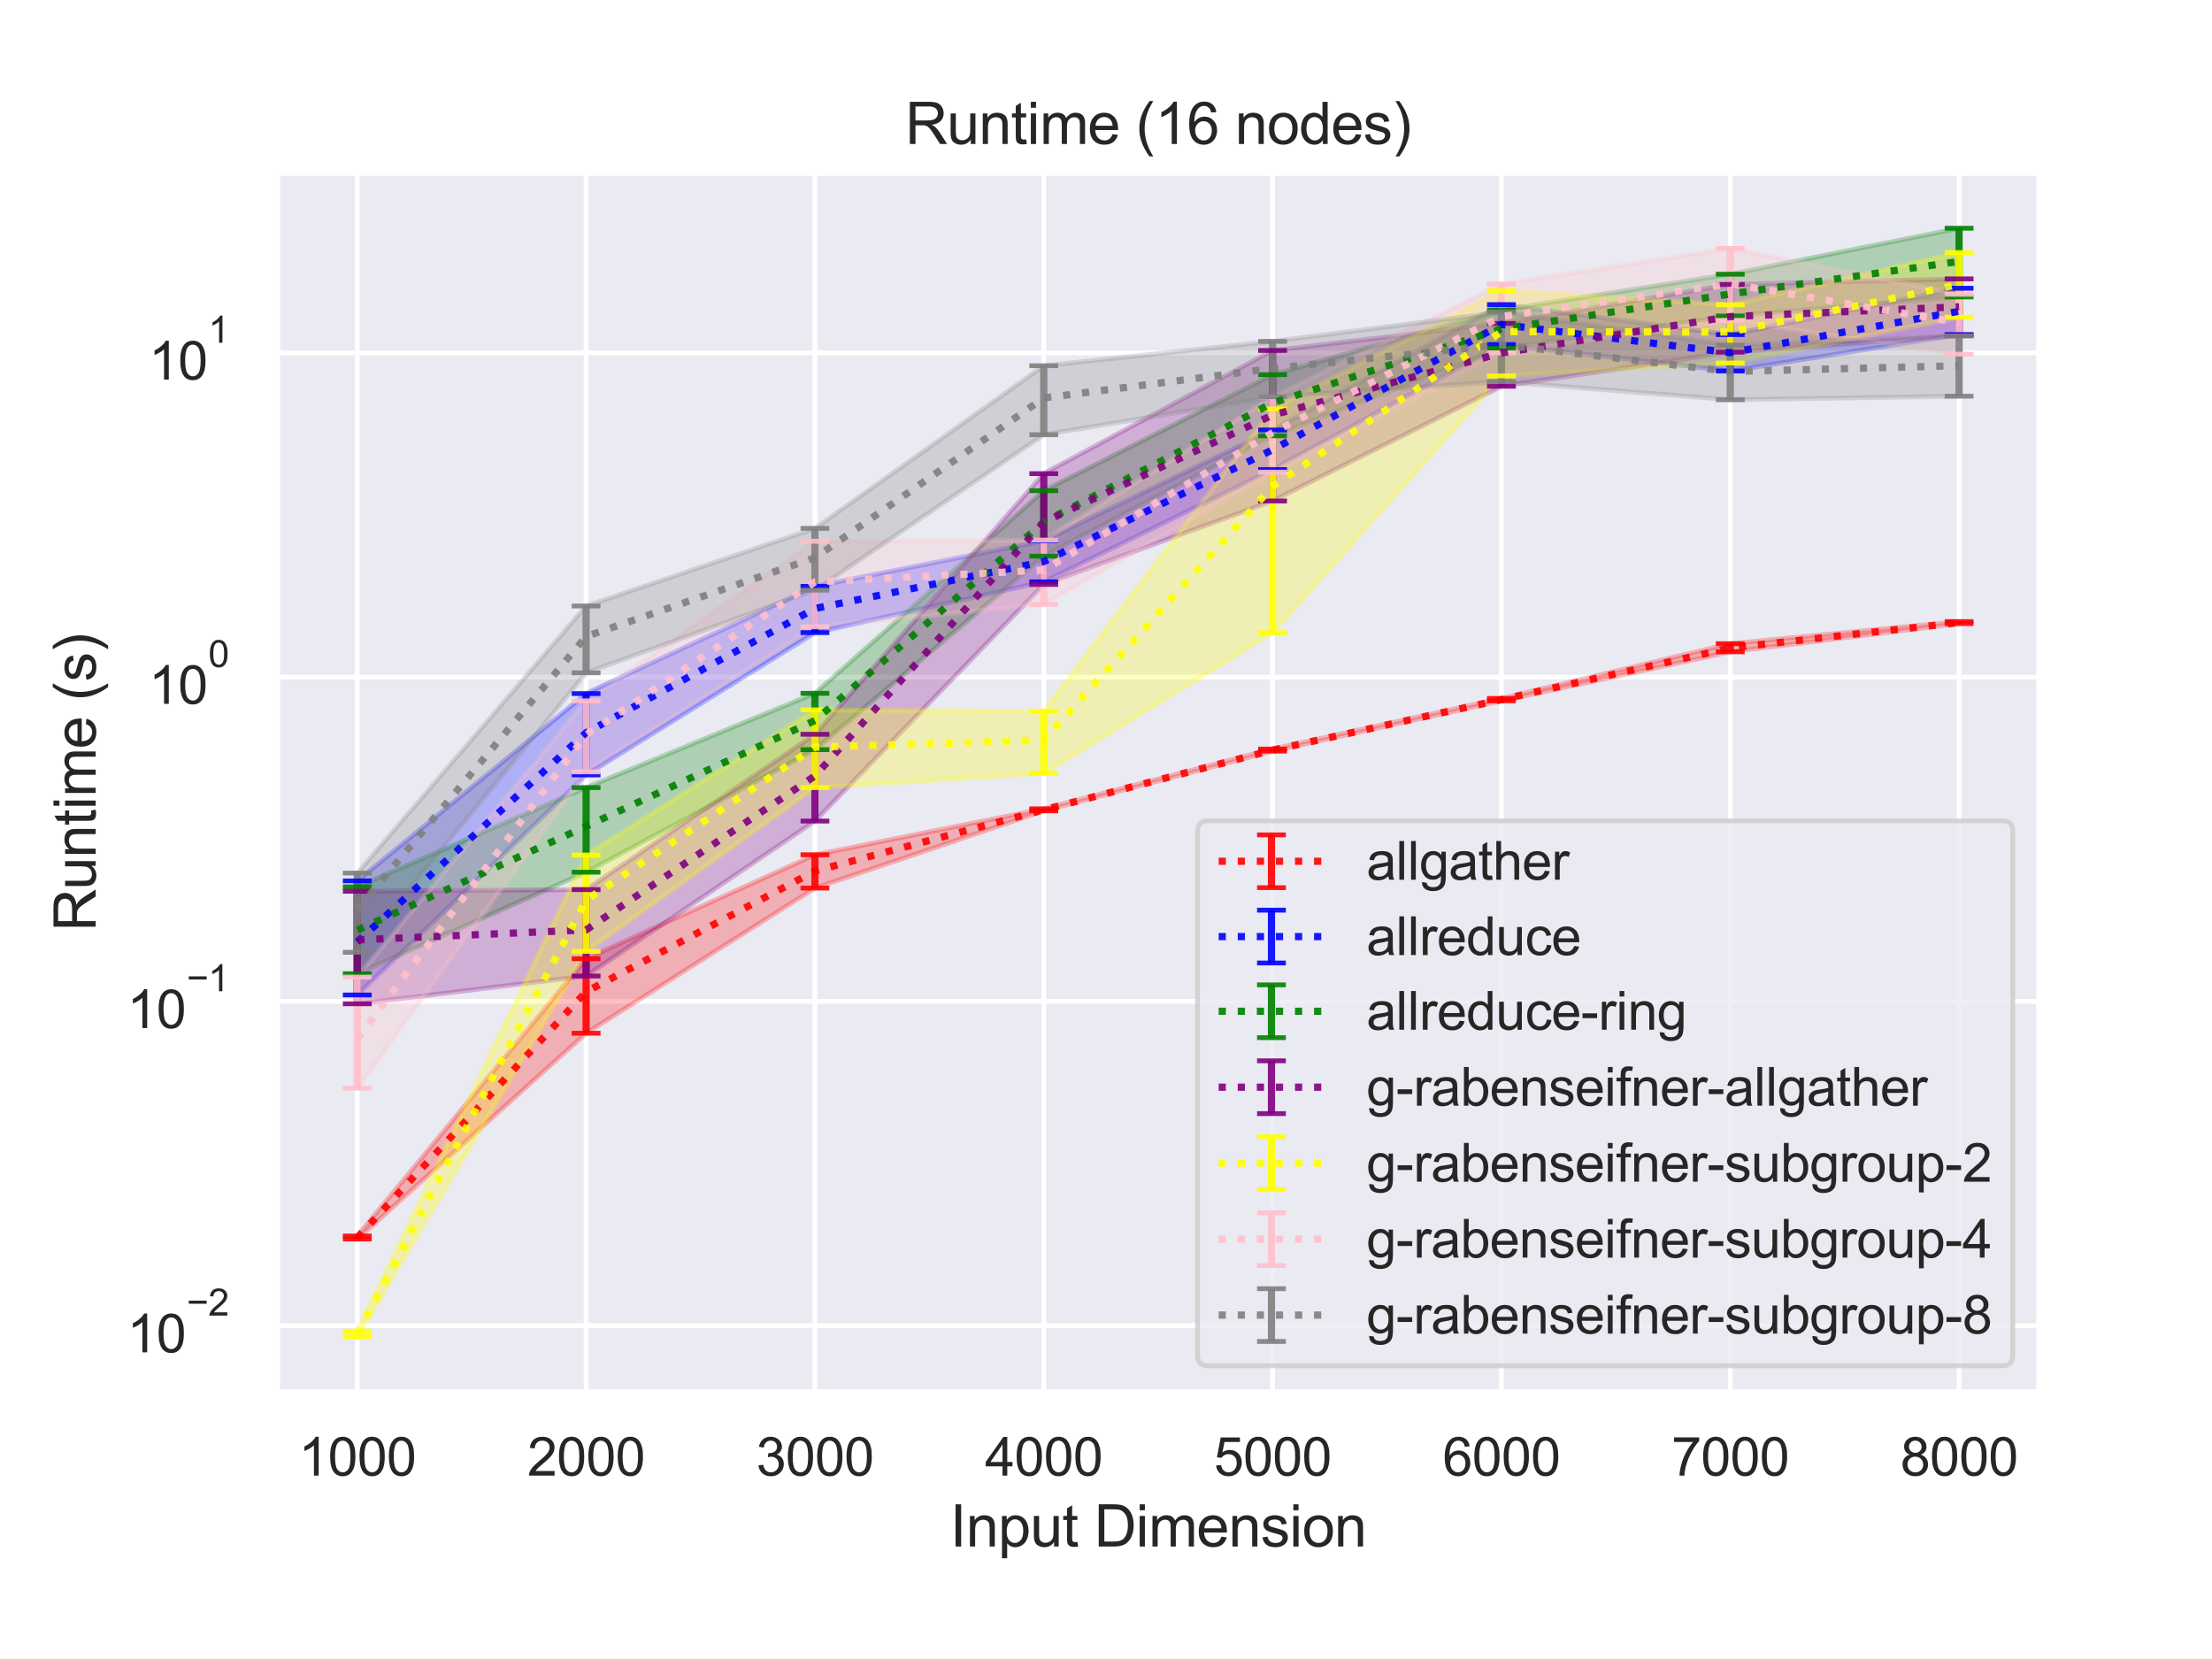 <?xml version="1.0" encoding="utf-8" standalone="no"?>
<!DOCTYPE svg PUBLIC "-//W3C//DTD SVG 1.1//EN"
  "http://www.w3.org/Graphics/SVG/1.1/DTD/svg11.dtd">
<svg height="345.6pt" version="1.1" viewBox="0 0 460.8 345.6" width="460.8pt" xmlns="http://www.w3.org/2000/svg" xmlns:xlink="http://www.w3.org/1999/xlink">
 <defs>
  <style type="text/css">*{stroke-linecap:butt;stroke-linejoin:round;}</style>
 </defs>
 <g id="figure_1">
  <g id="patch_1">
   <path d="M 0 345.6 
L 460.8 345.6 
L 460.8 0 
L 0 0 
z
" style="fill:#ffffff;"/>
  </g>
  <g id="axes_1">
   <g id="patch_2">
    <path d="M 57.74 290.02 
L 424.8 290.02 
L 424.8 36 
L 57.74 36 
z
" style="fill:#eaeaf2;"/>
   </g>
   <g id="matplotlib.axis_1">
    <g id="xtick_1">
     <g id="line2d_1">
      <path clip-path="url(#p4f7ea3274a)" d="M 74.425 290.02 
L 74.425 36 
" style="fill:none;stroke:#ffffff;stroke-linecap:round;"/>
     </g>
     <g id="text_1">
      <!-- 1000 -->
      <g style="fill:#262626;" transform="translate(62.19 307.394)scale(0.11 -0.11)">
       <defs>
        <path d="M 2384 0 
L 1822 0 
L 1822 3584 
Q 1619 3391 1289 3197 
Q 959 3003 697 2906 
L 697 3450 
Q 1169 3672 1522 3987 
Q 1875 4303 2022 4600 
L 2384 4600 
L 2384 0 
z
" id="ArialMT-31" transform="scale(0.016)"/>
        <path d="M 266 2259 
Q 266 3072 433 3567 
Q 600 4063 929 4331 
Q 1259 4600 1759 4600 
Q 2128 4600 2406 4451 
Q 2684 4303 2865 4023 
Q 3047 3744 3150 3342 
Q 3253 2941 3253 2259 
Q 3253 1453 3087 958 
Q 2922 463 2592 192 
Q 2263 -78 1759 -78 
Q 1097 -78 719 397 
Q 266 969 266 2259 
z
M 844 2259 
Q 844 1131 1108 757 
Q 1372 384 1759 384 
Q 2147 384 2411 759 
Q 2675 1134 2675 2259 
Q 2675 3391 2411 3762 
Q 2147 4134 1753 4134 
Q 1366 4134 1134 3806 
Q 844 3388 844 2259 
z
" id="ArialMT-30" transform="scale(0.016)"/>
       </defs>
       <use xlink:href="#ArialMT-31"/>
       <use x="55.615" xlink:href="#ArialMT-30"/>
       <use x="111.23" xlink:href="#ArialMT-30"/>
       <use x="166.846" xlink:href="#ArialMT-30"/>
      </g>
     </g>
    </g>
    <g id="xtick_2">
     <g id="line2d_2">
      <path clip-path="url(#p4f7ea3274a)" d="M 122.095 290.02 
L 122.095 36 
" style="fill:none;stroke:#ffffff;stroke-linecap:round;"/>
     </g>
     <g id="text_2">
      <!-- 2000 -->
      <g style="fill:#262626;" transform="translate(109.861 307.394)scale(0.11 -0.11)">
       <defs>
        <path d="M 3222 541 
L 3222 0 
L 194 0 
Q 188 203 259 391 
Q 375 700 629 1000 
Q 884 1300 1366 1694 
Q 2113 2306 2375 2664 
Q 2638 3022 2638 3341 
Q 2638 3675 2398 3904 
Q 2159 4134 1775 4134 
Q 1369 4134 1125 3890 
Q 881 3647 878 3216 
L 300 3275 
Q 359 3922 746 4261 
Q 1134 4600 1788 4600 
Q 2447 4600 2831 4234 
Q 3216 3869 3216 3328 
Q 3216 3053 3103 2787 
Q 2991 2522 2730 2228 
Q 2469 1934 1863 1422 
Q 1356 997 1212 845 
Q 1069 694 975 541 
L 3222 541 
z
" id="ArialMT-32" transform="scale(0.016)"/>
       </defs>
       <use xlink:href="#ArialMT-32"/>
       <use x="55.615" xlink:href="#ArialMT-30"/>
       <use x="111.23" xlink:href="#ArialMT-30"/>
       <use x="166.846" xlink:href="#ArialMT-30"/>
      </g>
     </g>
    </g>
    <g id="xtick_3">
     <g id="line2d_3">
      <path clip-path="url(#p4f7ea3274a)" d="M 169.765 290.02 
L 169.765 36 
" style="fill:none;stroke:#ffffff;stroke-linecap:round;"/>
     </g>
     <g id="text_3">
      <!-- 3000 -->
      <g style="fill:#262626;" transform="translate(157.531 307.394)scale(0.11 -0.11)">
       <defs>
        <path d="M 269 1209 
L 831 1284 
Q 928 806 1161 595 
Q 1394 384 1728 384 
Q 2125 384 2398 659 
Q 2672 934 2672 1341 
Q 2672 1728 2419 1979 
Q 2166 2231 1775 2231 
Q 1616 2231 1378 2169 
L 1441 2663 
Q 1497 2656 1531 2656 
Q 1891 2656 2178 2843 
Q 2466 3031 2466 3422 
Q 2466 3731 2256 3934 
Q 2047 4138 1716 4138 
Q 1388 4138 1169 3931 
Q 950 3725 888 3313 
L 325 3413 
Q 428 3978 793 4289 
Q 1159 4600 1703 4600 
Q 2078 4600 2393 4439 
Q 2709 4278 2876 4000 
Q 3044 3722 3044 3409 
Q 3044 3113 2884 2869 
Q 2725 2625 2413 2481 
Q 2819 2388 3044 2092 
Q 3269 1797 3269 1353 
Q 3269 753 2831 336 
Q 2394 -81 1725 -81 
Q 1122 -81 723 278 
Q 325 638 269 1209 
z
" id="ArialMT-33" transform="scale(0.016)"/>
       </defs>
       <use xlink:href="#ArialMT-33"/>
       <use x="55.615" xlink:href="#ArialMT-30"/>
       <use x="111.23" xlink:href="#ArialMT-30"/>
       <use x="166.846" xlink:href="#ArialMT-30"/>
      </g>
     </g>
    </g>
    <g id="xtick_4">
     <g id="line2d_4">
      <path clip-path="url(#p4f7ea3274a)" d="M 217.435 290.02 
L 217.435 36 
" style="fill:none;stroke:#ffffff;stroke-linecap:round;"/>
     </g>
     <g id="text_4">
      <!-- 4000 -->
      <g style="fill:#262626;" transform="translate(205.201 307.394)scale(0.11 -0.11)">
       <defs>
        <path d="M 2069 0 
L 2069 1097 
L 81 1097 
L 81 1613 
L 2172 4581 
L 2631 4581 
L 2631 1613 
L 3250 1613 
L 3250 1097 
L 2631 1097 
L 2631 0 
L 2069 0 
z
M 2069 1613 
L 2069 3678 
L 634 1613 
L 2069 1613 
z
" id="ArialMT-34" transform="scale(0.016)"/>
       </defs>
       <use xlink:href="#ArialMT-34"/>
       <use x="55.615" xlink:href="#ArialMT-30"/>
       <use x="111.23" xlink:href="#ArialMT-30"/>
       <use x="166.846" xlink:href="#ArialMT-30"/>
      </g>
     </g>
    </g>
    <g id="xtick_5">
     <g id="line2d_5">
      <path clip-path="url(#p4f7ea3274a)" d="M 265.105 290.02 
L 265.105 36 
" style="fill:none;stroke:#ffffff;stroke-linecap:round;"/>
     </g>
     <g id="text_5">
      <!-- 5000 -->
      <g style="fill:#262626;" transform="translate(252.871 307.394)scale(0.11 -0.11)">
       <defs>
        <path d="M 266 1200 
L 856 1250 
Q 922 819 1161 601 
Q 1400 384 1738 384 
Q 2144 384 2425 690 
Q 2706 997 2706 1503 
Q 2706 1984 2436 2262 
Q 2166 2541 1728 2541 
Q 1456 2541 1237 2417 
Q 1019 2294 894 2097 
L 366 2166 
L 809 4519 
L 3088 4519 
L 3088 3981 
L 1259 3981 
L 1013 2750 
Q 1425 3038 1878 3038 
Q 2478 3038 2890 2622 
Q 3303 2206 3303 1553 
Q 3303 931 2941 478 
Q 2500 -78 1738 -78 
Q 1113 -78 717 272 
Q 322 622 266 1200 
z
" id="ArialMT-35" transform="scale(0.016)"/>
       </defs>
       <use xlink:href="#ArialMT-35"/>
       <use x="55.615" xlink:href="#ArialMT-30"/>
       <use x="111.23" xlink:href="#ArialMT-30"/>
       <use x="166.846" xlink:href="#ArialMT-30"/>
      </g>
     </g>
    </g>
    <g id="xtick_6">
     <g id="line2d_6">
      <path clip-path="url(#p4f7ea3274a)" d="M 312.775 290.02 
L 312.775 36 
" style="fill:none;stroke:#ffffff;stroke-linecap:round;"/>
     </g>
     <g id="text_6">
      <!-- 6000 -->
      <g style="fill:#262626;" transform="translate(300.541 307.394)scale(0.11 -0.11)">
       <defs>
        <path d="M 3184 3459 
L 2625 3416 
Q 2550 3747 2413 3897 
Q 2184 4138 1850 4138 
Q 1581 4138 1378 3988 
Q 1113 3794 959 3422 
Q 806 3050 800 2363 
Q 1003 2672 1297 2822 
Q 1591 2972 1913 2972 
Q 2475 2972 2870 2558 
Q 3266 2144 3266 1488 
Q 3266 1056 3080 686 
Q 2894 316 2569 119 
Q 2244 -78 1831 -78 
Q 1128 -78 684 439 
Q 241 956 241 2144 
Q 241 3472 731 4075 
Q 1159 4600 1884 4600 
Q 2425 4600 2770 4297 
Q 3116 3994 3184 3459 
z
M 888 1484 
Q 888 1194 1011 928 
Q 1134 663 1356 523 
Q 1578 384 1822 384 
Q 2178 384 2434 671 
Q 2691 959 2691 1453 
Q 2691 1928 2437 2201 
Q 2184 2475 1800 2475 
Q 1419 2475 1153 2201 
Q 888 1928 888 1484 
z
" id="ArialMT-36" transform="scale(0.016)"/>
       </defs>
       <use xlink:href="#ArialMT-36"/>
       <use x="55.615" xlink:href="#ArialMT-30"/>
       <use x="111.23" xlink:href="#ArialMT-30"/>
       <use x="166.846" xlink:href="#ArialMT-30"/>
      </g>
     </g>
    </g>
    <g id="xtick_7">
     <g id="line2d_7">
      <path clip-path="url(#p4f7ea3274a)" d="M 360.445 290.02 
L 360.445 36 
" style="fill:none;stroke:#ffffff;stroke-linecap:round;"/>
     </g>
     <g id="text_7">
      <!-- 7000 -->
      <g style="fill:#262626;" transform="translate(348.211 307.394)scale(0.11 -0.11)">
       <defs>
        <path d="M 303 3981 
L 303 4522 
L 3269 4522 
L 3269 4084 
Q 2831 3619 2401 2847 
Q 1972 2075 1738 1259 
Q 1569 684 1522 0 
L 944 0 
Q 953 541 1156 1306 
Q 1359 2072 1739 2783 
Q 2119 3494 2547 3981 
L 303 3981 
z
" id="ArialMT-37" transform="scale(0.016)"/>
       </defs>
       <use xlink:href="#ArialMT-37"/>
       <use x="55.615" xlink:href="#ArialMT-30"/>
       <use x="111.23" xlink:href="#ArialMT-30"/>
       <use x="166.846" xlink:href="#ArialMT-30"/>
      </g>
     </g>
    </g>
    <g id="xtick_8">
     <g id="line2d_8">
      <path clip-path="url(#p4f7ea3274a)" d="M 408.115 290.02 
L 408.115 36 
" style="fill:none;stroke:#ffffff;stroke-linecap:round;"/>
     </g>
     <g id="text_8">
      <!-- 8000 -->
      <g style="fill:#262626;" transform="translate(395.881 307.394)scale(0.11 -0.11)">
       <defs>
        <path d="M 1131 2484 
Q 781 2613 612 2850 
Q 444 3088 444 3419 
Q 444 3919 803 4259 
Q 1163 4600 1759 4600 
Q 2359 4600 2725 4251 
Q 3091 3903 3091 3403 
Q 3091 3084 2923 2848 
Q 2756 2613 2416 2484 
Q 2838 2347 3058 2040 
Q 3278 1734 3278 1309 
Q 3278 722 2862 322 
Q 2447 -78 1769 -78 
Q 1091 -78 675 323 
Q 259 725 259 1325 
Q 259 1772 486 2073 
Q 713 2375 1131 2484 
z
M 1019 3438 
Q 1019 3113 1228 2906 
Q 1438 2700 1772 2700 
Q 2097 2700 2305 2904 
Q 2513 3109 2513 3406 
Q 2513 3716 2298 3927 
Q 2084 4138 1766 4138 
Q 1444 4138 1231 3931 
Q 1019 3725 1019 3438 
z
M 838 1322 
Q 838 1081 952 856 
Q 1066 631 1291 507 
Q 1516 384 1775 384 
Q 2178 384 2440 643 
Q 2703 903 2703 1303 
Q 2703 1709 2433 1975 
Q 2163 2241 1756 2241 
Q 1359 2241 1098 1978 
Q 838 1716 838 1322 
z
" id="ArialMT-38" transform="scale(0.016)"/>
       </defs>
       <use xlink:href="#ArialMT-38"/>
       <use x="55.615" xlink:href="#ArialMT-30"/>
       <use x="111.23" xlink:href="#ArialMT-30"/>
       <use x="166.846" xlink:href="#ArialMT-30"/>
      </g>
     </g>
    </g>
    <g id="text_9">
     <!-- Input Dimension -->
     <g style="fill:#262626;" transform="translate(197.916 322.169)scale(0.12 -0.12)">
      <defs>
       <path d="M 597 0 
L 597 4581 
L 1203 4581 
L 1203 0 
L 597 0 
z
" id="ArialMT-49" transform="scale(0.016)"/>
       <path d="M 422 0 
L 422 3319 
L 928 3319 
L 928 2847 
Q 1294 3394 1984 3394 
Q 2284 3394 2536 3286 
Q 2788 3178 2913 3003 
Q 3038 2828 3088 2588 
Q 3119 2431 3119 2041 
L 3119 0 
L 2556 0 
L 2556 2019 
Q 2556 2363 2490 2533 
Q 2425 2703 2258 2804 
Q 2091 2906 1866 2906 
Q 1506 2906 1245 2678 
Q 984 2450 984 1813 
L 984 0 
L 422 0 
z
" id="ArialMT-6e" transform="scale(0.016)"/>
       <path d="M 422 -1272 
L 422 3319 
L 934 3319 
L 934 2888 
Q 1116 3141 1344 3267 
Q 1572 3394 1897 3394 
Q 2322 3394 2647 3175 
Q 2972 2956 3137 2557 
Q 3303 2159 3303 1684 
Q 3303 1175 3120 767 
Q 2938 359 2589 142 
Q 2241 -75 1856 -75 
Q 1575 -75 1351 44 
Q 1128 163 984 344 
L 984 -1272 
L 422 -1272 
z
M 931 1641 
Q 931 1000 1190 694 
Q 1450 388 1819 388 
Q 2194 388 2461 705 
Q 2728 1022 2728 1688 
Q 2728 2322 2467 2637 
Q 2206 2953 1844 2953 
Q 1484 2953 1207 2617 
Q 931 2281 931 1641 
z
" id="ArialMT-70" transform="scale(0.016)"/>
       <path d="M 2597 0 
L 2597 488 
Q 2209 -75 1544 -75 
Q 1250 -75 995 37 
Q 741 150 617 320 
Q 494 491 444 738 
Q 409 903 409 1263 
L 409 3319 
L 972 3319 
L 972 1478 
Q 972 1038 1006 884 
Q 1059 663 1231 536 
Q 1403 409 1656 409 
Q 1909 409 2131 539 
Q 2353 669 2445 892 
Q 2538 1116 2538 1541 
L 2538 3319 
L 3100 3319 
L 3100 0 
L 2597 0 
z
" id="ArialMT-75" transform="scale(0.016)"/>
       <path d="M 1650 503 
L 1731 6 
Q 1494 -44 1306 -44 
Q 1000 -44 831 53 
Q 663 150 594 308 
Q 525 466 525 972 
L 525 2881 
L 113 2881 
L 113 3319 
L 525 3319 
L 525 4141 
L 1084 4478 
L 1084 3319 
L 1650 3319 
L 1650 2881 
L 1084 2881 
L 1084 941 
Q 1084 700 1114 631 
Q 1144 563 1211 522 
Q 1278 481 1403 481 
Q 1497 481 1650 503 
z
" id="ArialMT-74" transform="scale(0.016)"/>
       <path id="ArialMT-20" transform="scale(0.016)"/>
       <path d="M 494 0 
L 494 4581 
L 2072 4581 
Q 2606 4581 2888 4516 
Q 3281 4425 3559 4188 
Q 3922 3881 4101 3404 
Q 4281 2928 4281 2316 
Q 4281 1794 4159 1391 
Q 4038 988 3847 723 
Q 3656 459 3429 307 
Q 3203 156 2883 78 
Q 2563 0 2147 0 
L 494 0 
z
M 1100 541 
L 2078 541 
Q 2531 541 2789 625 
Q 3047 709 3200 863 
Q 3416 1078 3536 1442 
Q 3656 1806 3656 2325 
Q 3656 3044 3420 3430 
Q 3184 3816 2847 3947 
Q 2603 4041 2063 4041 
L 1100 4041 
L 1100 541 
z
" id="ArialMT-44" transform="scale(0.016)"/>
       <path d="M 425 3934 
L 425 4581 
L 988 4581 
L 988 3934 
L 425 3934 
z
M 425 0 
L 425 3319 
L 988 3319 
L 988 0 
L 425 0 
z
" id="ArialMT-69" transform="scale(0.016)"/>
       <path d="M 422 0 
L 422 3319 
L 925 3319 
L 925 2853 
Q 1081 3097 1340 3245 
Q 1600 3394 1931 3394 
Q 2300 3394 2536 3241 
Q 2772 3088 2869 2813 
Q 3263 3394 3894 3394 
Q 4388 3394 4653 3120 
Q 4919 2847 4919 2278 
L 4919 0 
L 4359 0 
L 4359 2091 
Q 4359 2428 4304 2576 
Q 4250 2725 4106 2815 
Q 3963 2906 3769 2906 
Q 3419 2906 3187 2673 
Q 2956 2441 2956 1928 
L 2956 0 
L 2394 0 
L 2394 2156 
Q 2394 2531 2256 2718 
Q 2119 2906 1806 2906 
Q 1569 2906 1367 2781 
Q 1166 2656 1075 2415 
Q 984 2175 984 1722 
L 984 0 
L 422 0 
z
" id="ArialMT-6d" transform="scale(0.016)"/>
       <path d="M 2694 1069 
L 3275 997 
Q 3138 488 2766 206 
Q 2394 -75 1816 -75 
Q 1088 -75 661 373 
Q 234 822 234 1631 
Q 234 2469 665 2931 
Q 1097 3394 1784 3394 
Q 2450 3394 2872 2941 
Q 3294 2488 3294 1666 
Q 3294 1616 3291 1516 
L 816 1516 
Q 847 969 1125 678 
Q 1403 388 1819 388 
Q 2128 388 2347 550 
Q 2566 713 2694 1069 
z
M 847 1978 
L 2700 1978 
Q 2663 2397 2488 2606 
Q 2219 2931 1791 2931 
Q 1403 2931 1139 2672 
Q 875 2413 847 1978 
z
" id="ArialMT-65" transform="scale(0.016)"/>
       <path d="M 197 991 
L 753 1078 
Q 800 744 1014 566 
Q 1228 388 1613 388 
Q 2000 388 2187 545 
Q 2375 703 2375 916 
Q 2375 1106 2209 1216 
Q 2094 1291 1634 1406 
Q 1016 1563 777 1677 
Q 538 1791 414 1992 
Q 291 2194 291 2438 
Q 291 2659 392 2848 
Q 494 3038 669 3163 
Q 800 3259 1026 3326 
Q 1253 3394 1513 3394 
Q 1903 3394 2198 3281 
Q 2494 3169 2634 2976 
Q 2775 2784 2828 2463 
L 2278 2388 
Q 2241 2644 2061 2787 
Q 1881 2931 1553 2931 
Q 1166 2931 1000 2803 
Q 834 2675 834 2503 
Q 834 2394 903 2306 
Q 972 2216 1119 2156 
Q 1203 2125 1616 2013 
Q 2213 1853 2448 1751 
Q 2684 1650 2818 1456 
Q 2953 1263 2953 975 
Q 2953 694 2789 445 
Q 2625 197 2315 61 
Q 2006 -75 1616 -75 
Q 969 -75 630 194 
Q 291 463 197 991 
z
" id="ArialMT-73" transform="scale(0.016)"/>
       <path d="M 213 1659 
Q 213 2581 725 3025 
Q 1153 3394 1769 3394 
Q 2453 3394 2887 2945 
Q 3322 2497 3322 1706 
Q 3322 1066 3130 698 
Q 2938 331 2570 128 
Q 2203 -75 1769 -75 
Q 1072 -75 642 372 
Q 213 819 213 1659 
z
M 791 1659 
Q 791 1022 1069 705 
Q 1347 388 1769 388 
Q 2188 388 2466 706 
Q 2744 1025 2744 1678 
Q 2744 2294 2464 2611 
Q 2184 2928 1769 2928 
Q 1347 2928 1069 2612 
Q 791 2297 791 1659 
z
" id="ArialMT-6f" transform="scale(0.016)"/>
      </defs>
      <use xlink:href="#ArialMT-49"/>
      <use x="27.783" xlink:href="#ArialMT-6e"/>
      <use x="83.398" xlink:href="#ArialMT-70"/>
      <use x="139.014" xlink:href="#ArialMT-75"/>
      <use x="194.629" xlink:href="#ArialMT-74"/>
      <use x="222.412" xlink:href="#ArialMT-20"/>
      <use x="250.195" xlink:href="#ArialMT-44"/>
      <use x="322.412" xlink:href="#ArialMT-69"/>
      <use x="344.629" xlink:href="#ArialMT-6d"/>
      <use x="427.93" xlink:href="#ArialMT-65"/>
      <use x="483.545" xlink:href="#ArialMT-6e"/>
      <use x="539.16" xlink:href="#ArialMT-73"/>
      <use x="589.16" xlink:href="#ArialMT-69"/>
      <use x="611.377" xlink:href="#ArialMT-6f"/>
      <use x="666.992" xlink:href="#ArialMT-6e"/>
     </g>
    </g>
   </g>
   <g id="matplotlib.axis_2">
    <g id="ytick_1">
     <g id="line2d_9">
      <path clip-path="url(#p4f7ea3274a)" d="M 57.74 276.157 
L 424.8 276.157 
" style="fill:none;stroke:#ffffff;stroke-linecap:round;"/>
     </g>
     <g id="text_10">
      <!-- $\mathdefault{10^{-2}}$ -->
      <g style="fill:#262626;" transform="translate(26.46 281.829)scale(0.11 -0.11)">
       <defs>
        <path d="M 3381 1997 
L 356 1997 
L 356 2522 
L 3381 2522 
L 3381 1997 
z
" id="ArialMT-2212" transform="scale(0.016)"/>
       </defs>
       <use transform="translate(0 0.994)" xlink:href="#ArialMT-31"/>
       <use transform="translate(55.615 0.994)" xlink:href="#ArialMT-30"/>
       <use transform="translate(112.973 70.688)scale(0.7)" xlink:href="#ArialMT-2212"/>
       <use transform="translate(153.852 70.688)scale(0.7)" xlink:href="#ArialMT-32"/>
      </g>
     </g>
    </g>
    <g id="ytick_2">
     <g id="line2d_10">
      <path clip-path="url(#p4f7ea3274a)" d="M 57.74 208.607 
L 424.8 208.607 
" style="fill:none;stroke:#ffffff;stroke-linecap:round;"/>
     </g>
     <g id="text_11">
      <!-- $\mathdefault{10^{-1}}$ -->
      <g style="fill:#262626;" transform="translate(26.46 214.279)scale(0.11 -0.11)">
       <use transform="translate(0 0.994)" xlink:href="#ArialMT-31"/>
       <use transform="translate(55.615 0.994)" xlink:href="#ArialMT-30"/>
       <use transform="translate(112.973 70.688)scale(0.7)" xlink:href="#ArialMT-2212"/>
       <use transform="translate(153.852 70.688)scale(0.7)" xlink:href="#ArialMT-31"/>
      </g>
     </g>
    </g>
    <g id="ytick_3">
     <g id="line2d_11">
      <path clip-path="url(#p4f7ea3274a)" d="M 57.74 141.057 
L 424.8 141.057 
" style="fill:none;stroke:#ffffff;stroke-linecap:round;"/>
     </g>
     <g id="text_12">
      <!-- $\mathdefault{10^{0}}$ -->
      <g style="fill:#262626;" transform="translate(30.97 146.729)scale(0.11 -0.11)">
       <use transform="translate(0 0.994)" xlink:href="#ArialMT-31"/>
       <use transform="translate(55.615 0.994)" xlink:href="#ArialMT-30"/>
       <use transform="translate(112.973 70.688)scale(0.7)" xlink:href="#ArialMT-30"/>
      </g>
     </g>
    </g>
    <g id="ytick_4">
     <g id="line2d_12">
      <path clip-path="url(#p4f7ea3274a)" d="M 57.74 73.507 
L 424.8 73.507 
" style="fill:none;stroke:#ffffff;stroke-linecap:round;"/>
     </g>
     <g id="text_13">
      <!-- $\mathdefault{10^{1}}$ -->
      <g style="fill:#262626;" transform="translate(30.97 79.178)scale(0.11 -0.11)">
       <use transform="translate(0 0.994)" xlink:href="#ArialMT-31"/>
       <use transform="translate(55.615 0.994)" xlink:href="#ArialMT-30"/>
       <use transform="translate(112.973 70.688)scale(0.7)" xlink:href="#ArialMT-31"/>
      </g>
     </g>
    </g>
    <g id="ytick_5"/>
    <g id="ytick_6"/>
    <g id="ytick_7"/>
    <g id="ytick_8"/>
    <g id="ytick_9"/>
    <g id="ytick_10"/>
    <g id="ytick_11"/>
    <g id="ytick_12"/>
    <g id="ytick_13"/>
    <g id="ytick_14"/>
    <g id="ytick_15"/>
    <g id="ytick_16"/>
    <g id="ytick_17"/>
    <g id="ytick_18"/>
    <g id="ytick_19"/>
    <g id="ytick_20"/>
    <g id="ytick_21"/>
    <g id="ytick_22"/>
    <g id="ytick_23"/>
    <g id="ytick_24"/>
    <g id="ytick_25"/>
    <g id="ytick_26"/>
    <g id="ytick_27"/>
    <g id="ytick_28"/>
    <g id="ytick_29"/>
    <g id="ytick_30"/>
    <g id="ytick_31"/>
    <g id="ytick_32"/>
    <g id="ytick_33"/>
    <g id="text_14">
     <!-- Runtime (s) -->
     <g style="fill:#262626;" transform="translate(19.934 194.013)rotate(-90)scale(0.12 -0.12)">
      <defs>
       <path d="M 503 0 
L 503 4581 
L 2534 4581 
Q 3147 4581 3465 4457 
Q 3784 4334 3975 4021 
Q 4166 3709 4166 3331 
Q 4166 2844 3850 2509 
Q 3534 2175 2875 2084 
Q 3116 1969 3241 1856 
Q 3506 1613 3744 1247 
L 4541 0 
L 3778 0 
L 3172 953 
Q 2906 1366 2734 1584 
Q 2563 1803 2427 1890 
Q 2291 1978 2150 2013 
Q 2047 2034 1813 2034 
L 1109 2034 
L 1109 0 
L 503 0 
z
M 1109 2559 
L 2413 2559 
Q 2828 2559 3062 2645 
Q 3297 2731 3419 2920 
Q 3541 3109 3541 3331 
Q 3541 3656 3305 3865 
Q 3069 4075 2559 4075 
L 1109 4075 
L 1109 2559 
z
" id="ArialMT-52" transform="scale(0.016)"/>
       <path d="M 1497 -1347 
Q 1031 -759 709 28 
Q 388 816 388 1659 
Q 388 2403 628 3084 
Q 909 3875 1497 4659 
L 1900 4659 
Q 1522 4009 1400 3731 
Q 1209 3300 1100 2831 
Q 966 2247 966 1656 
Q 966 153 1900 -1347 
L 1497 -1347 
z
" id="ArialMT-28" transform="scale(0.016)"/>
       <path d="M 791 -1347 
L 388 -1347 
Q 1322 153 1322 1656 
Q 1322 2244 1188 2822 
Q 1081 3291 891 3722 
Q 769 4003 388 4659 
L 791 4659 
Q 1378 3875 1659 3084 
Q 1900 2403 1900 1659 
Q 1900 816 1576 28 
Q 1253 -759 791 -1347 
z
" id="ArialMT-29" transform="scale(0.016)"/>
      </defs>
      <use xlink:href="#ArialMT-52"/>
      <use x="72.217" xlink:href="#ArialMT-75"/>
      <use x="127.832" xlink:href="#ArialMT-6e"/>
      <use x="183.447" xlink:href="#ArialMT-74"/>
      <use x="211.23" xlink:href="#ArialMT-69"/>
      <use x="233.447" xlink:href="#ArialMT-6d"/>
      <use x="316.748" xlink:href="#ArialMT-65"/>
      <use x="372.363" xlink:href="#ArialMT-20"/>
      <use x="400.146" xlink:href="#ArialMT-28"/>
      <use x="433.447" xlink:href="#ArialMT-73"/>
      <use x="483.447" xlink:href="#ArialMT-29"/>
     </g>
    </g>
   </g>
   <g id="PolyCollection_1">
    <defs>
     <path d="M 74.425 -88.11 
L 74.425 -87.485 
L 122.095 -130.359 
L 169.765 -160.596 
L 217.435 -176.682 
L 265.105 -189.127 
L 312.775 -199.599 
L 360.445 -209.813 
L 408.115 -215.704 
L 408.115 -216.115 
L 408.115 -216.115 
L 360.445 -211.51 
L 312.775 -200.107 
L 265.105 -189.559 
L 217.435 -177.111 
L 169.765 -167.535 
L 122.095 -145.876 
L 74.425 -88.11 
z
" id="mdbaadfb4a0" style="stroke:#ff0000;stroke-opacity:0.25;"/>
    </defs>
    <g clip-path="url(#p4f7ea3274a)">
     <use style="fill:#ff0000;fill-opacity:0.25;stroke:#ff0000;stroke-opacity:0.25;" x="0" xlink:href="#mdbaadfb4a0" y="345.6"/>
    </g>
   </g>
   <g id="PolyCollection_2">
    <defs>
     <path d="M 74.425 -162.098 
L 74.425 -138.329 
L 122.095 -184.17 
L 169.765 -213.814 
L 217.435 -224.398 
L 265.105 -247.787 
L 312.775 -273.827 
L 360.445 -268.314 
L 408.115 -275.905 
L 408.115 -285.549 
L 408.115 -285.549 
L 360.445 -275.896 
L 312.775 -282.144 
L 265.105 -256.03 
L 217.435 -232.944 
L 169.765 -223.454 
L 122.095 -201.115 
L 74.425 -162.098 
z
" id="m0d25349da2" style="stroke:#0000ff;stroke-opacity:0.25;"/>
    </defs>
    <g clip-path="url(#p4f7ea3274a)">
     <use style="fill:#0000ff;fill-opacity:0.25;stroke:#0000ff;stroke-opacity:0.25;" x="0" xlink:href="#m0d25349da2" y="345.6"/>
    </g>
   </g>
   <g id="PolyCollection_3">
    <defs>
     <path d="M 74.425 -160.866 
L 74.425 -142.755 
L 122.095 -163.907 
L 169.765 -189.432 
L 217.435 -229.743 
L 265.105 -254.818 
L 312.775 -273.024 
L 360.445 -279.765 
L 408.115 -283.743 
L 408.115 -298.054 
L 408.115 -298.054 
L 360.445 -288.479 
L 312.775 -281.02 
L 265.105 -267.551 
L 217.435 -243.38 
L 169.765 -201.165 
L 122.095 -181.522 
L 74.425 -160.866 
z
" id="m586032725b" style="stroke:#008000;stroke-opacity:0.25;"/>
    </defs>
    <g clip-path="url(#p4f7ea3274a)">
     <use style="fill:#008000;fill-opacity:0.25;stroke:#008000;stroke-opacity:0.25;" x="0" xlink:href="#m586032725b" y="345.6"/>
    </g>
   </g>
   <g id="PolyCollection_4">
    <defs>
     <path d="M 74.425 -159.94 
L 74.425 -136.49 
L 122.095 -142.276 
L 169.765 -174.553 
L 217.435 -223.851 
L 265.105 -241.239 
L 312.775 -265.138 
L 360.445 -272.232 
L 408.115 -275.708 
L 408.115 -287.501 
L 408.115 -287.501 
L 360.445 -286.356 
L 312.775 -278.219 
L 265.105 -272.59 
L 217.435 -246.937 
L 169.765 -192.633 
L 122.095 -160.283 
L 74.425 -159.94 
z
" id="mad10336009" style="stroke:#800080;stroke-opacity:0.25;"/>
    </defs>
    <g clip-path="url(#p4f7ea3274a)">
     <use style="fill:#800080;fill-opacity:0.25;stroke:#800080;stroke-opacity:0.25;" x="0" xlink:href="#mad10336009" y="345.6"/>
    </g>
   </g>
   <g id="PolyCollection_5">
    <defs>
     <path d="M 74.425 -68.286 
L 74.425 -67.126 
L 122.095 -147.394 
L 169.765 -181.513 
L 217.435 -184.49 
L 265.105 -213.791 
L 312.775 -267.284 
L 360.445 -269.974 
L 408.115 -279.515 
L 408.115 -292.991 
L 408.115 -292.991 
L 360.445 -282.116 
L 312.775 -285.044 
L 265.105 -260.417 
L 217.435 -197.428 
L 169.765 -197.719 
L 122.095 -167.472 
L 74.425 -68.286 
z
" id="mf9508b30f3" style="stroke:#ffff00;stroke-opacity:0.25;"/>
    </defs>
    <g clip-path="url(#p4f7ea3274a)">
     <use style="fill:#ffff00;fill-opacity:0.25;stroke:#ffff00;stroke-opacity:0.25;" x="0" xlink:href="#mf9508b30f3" y="345.6"/>
    </g>
   </g>
   <g id="PolyCollection_6">
    <defs>
     <path d="M 74.425 -142.058 
L 74.425 -118.907 
L 122.095 -184.799 
L 169.765 -215.022 
L 217.435 -219.704 
L 265.105 -247.241 
L 312.775 -272.109 
L 360.445 -278.857 
L 408.115 -271.829 
L 408.115 -284.29 
L 408.115 -284.29 
L 360.445 -293.858 
L 312.775 -286.434 
L 265.105 -262.892 
L 217.435 -233.079 
L 169.765 -232.847 
L 122.095 -199.599 
L 74.425 -142.058 
z
" id="macb4c6ed60" style="stroke:#ffc0cb;stroke-opacity:0.25;"/>
    </defs>
    <g clip-path="url(#p4f7ea3274a)">
     <use style="fill:#ffc0cb;fill-opacity:0.25;stroke:#ffc0cb;stroke-opacity:0.25;" x="0" xlink:href="#macb4c6ed60" y="345.6"/>
    </g>
   </g>
   <g id="PolyCollection_7">
    <defs>
     <path d="M 74.425 -163.72 
L 74.425 -147.221 
L 122.095 -205.438 
L 169.765 -222.658 
L 217.435 -255.036 
L 265.105 -262.942 
L 312.775 -266.096 
L 360.445 -262.329 
L 408.115 -263.067 
L 408.115 -275.607 
L 408.115 -275.607 
L 360.445 -273.692 
L 312.775 -280.576 
L 265.105 -274.486 
L 217.435 -269.405 
L 169.765 -235.533 
L 122.095 -219.357 
L 74.425 -163.72 
z
" id="m528810a68c" style="stroke:#808080;stroke-opacity:0.25;"/>
    </defs>
    <g clip-path="url(#p4f7ea3274a)">
     <use style="fill:#808080;fill-opacity:0.25;stroke:#808080;stroke-opacity:0.25;" x="0" xlink:href="#m528810a68c" y="345.6"/>
    </g>
   </g>
   <g id="LineCollection_1">
    <path clip-path="url(#p4f7ea3274a)" d="M 74.425 258.115 
L 74.425 257.49 
" style="fill:none;stroke:#ff0000;stroke-opacity:0.9;stroke-width:1.5;"/>
    <path clip-path="url(#p4f7ea3274a)" d="M 122.095 215.241 
L 122.095 199.724 
" style="fill:none;stroke:#ff0000;stroke-opacity:0.9;stroke-width:1.5;"/>
    <path clip-path="url(#p4f7ea3274a)" d="M 169.765 185.004 
L 169.765 178.065 
" style="fill:none;stroke:#ff0000;stroke-opacity:0.9;stroke-width:1.5;"/>
    <path clip-path="url(#p4f7ea3274a)" d="M 217.435 168.918 
L 217.435 168.489 
" style="fill:none;stroke:#ff0000;stroke-opacity:0.9;stroke-width:1.5;"/>
    <path clip-path="url(#p4f7ea3274a)" d="M 265.105 156.473 
L 265.105 156.041 
" style="fill:none;stroke:#ff0000;stroke-opacity:0.9;stroke-width:1.5;"/>
    <path clip-path="url(#p4f7ea3274a)" d="M 312.775 146.001 
L 312.775 145.493 
" style="fill:none;stroke:#ff0000;stroke-opacity:0.9;stroke-width:1.5;"/>
    <path clip-path="url(#p4f7ea3274a)" d="M 360.445 135.787 
L 360.445 134.09 
" style="fill:none;stroke:#ff0000;stroke-opacity:0.9;stroke-width:1.5;"/>
    <path clip-path="url(#p4f7ea3274a)" d="M 408.115 129.896 
L 408.115 129.485 
" style="fill:none;stroke:#ff0000;stroke-opacity:0.9;stroke-width:1.5;"/>
   </g>
   <g id="LineCollection_2">
    <path clip-path="url(#p4f7ea3274a)" d="M 74.425 207.271 
L 74.425 183.502 
" style="fill:none;stroke:#0000ff;stroke-opacity:0.9;stroke-width:1.5;"/>
    <path clip-path="url(#p4f7ea3274a)" d="M 122.095 161.43 
L 122.095 144.485 
" style="fill:none;stroke:#0000ff;stroke-opacity:0.9;stroke-width:1.5;"/>
    <path clip-path="url(#p4f7ea3274a)" d="M 169.765 131.786 
L 169.765 122.146 
" style="fill:none;stroke:#0000ff;stroke-opacity:0.9;stroke-width:1.5;"/>
    <path clip-path="url(#p4f7ea3274a)" d="M 217.435 121.202 
L 217.435 112.656 
" style="fill:none;stroke:#0000ff;stroke-opacity:0.9;stroke-width:1.5;"/>
    <path clip-path="url(#p4f7ea3274a)" d="M 265.105 97.813 
L 265.105 89.57 
" style="fill:none;stroke:#0000ff;stroke-opacity:0.9;stroke-width:1.5;"/>
    <path clip-path="url(#p4f7ea3274a)" d="M 312.775 71.773 
L 312.775 63.456 
" style="fill:none;stroke:#0000ff;stroke-opacity:0.9;stroke-width:1.5;"/>
    <path clip-path="url(#p4f7ea3274a)" d="M 360.445 77.286 
L 360.445 69.704 
" style="fill:none;stroke:#0000ff;stroke-opacity:0.9;stroke-width:1.5;"/>
    <path clip-path="url(#p4f7ea3274a)" d="M 408.115 69.695 
L 408.115 60.051 
" style="fill:none;stroke:#0000ff;stroke-opacity:0.9;stroke-width:1.5;"/>
   </g>
   <g id="LineCollection_3">
    <path clip-path="url(#p4f7ea3274a)" d="M 74.425 202.845 
L 74.425 184.734 
" style="fill:none;stroke:#008000;stroke-opacity:0.9;stroke-width:1.5;"/>
    <path clip-path="url(#p4f7ea3274a)" d="M 122.095 181.693 
L 122.095 164.078 
" style="fill:none;stroke:#008000;stroke-opacity:0.9;stroke-width:1.5;"/>
    <path clip-path="url(#p4f7ea3274a)" d="M 169.765 156.168 
L 169.765 144.435 
" style="fill:none;stroke:#008000;stroke-opacity:0.9;stroke-width:1.5;"/>
    <path clip-path="url(#p4f7ea3274a)" d="M 217.435 115.857 
L 217.435 102.22 
" style="fill:none;stroke:#008000;stroke-opacity:0.9;stroke-width:1.5;"/>
    <path clip-path="url(#p4f7ea3274a)" d="M 265.105 90.782 
L 265.105 78.049 
" style="fill:none;stroke:#008000;stroke-opacity:0.9;stroke-width:1.5;"/>
    <path clip-path="url(#p4f7ea3274a)" d="M 312.775 72.576 
L 312.775 64.58 
" style="fill:none;stroke:#008000;stroke-opacity:0.9;stroke-width:1.5;"/>
    <path clip-path="url(#p4f7ea3274a)" d="M 360.445 65.835 
L 360.445 57.121 
" style="fill:none;stroke:#008000;stroke-opacity:0.9;stroke-width:1.5;"/>
    <path clip-path="url(#p4f7ea3274a)" d="M 408.115 61.857 
L 408.115 47.546 
" style="fill:none;stroke:#008000;stroke-opacity:0.9;stroke-width:1.5;"/>
   </g>
   <g id="LineCollection_4">
    <path clip-path="url(#p4f7ea3274a)" d="M 74.425 209.11 
L 74.425 185.66 
" style="fill:none;stroke:#800080;stroke-opacity:0.9;stroke-width:1.5;"/>
    <path clip-path="url(#p4f7ea3274a)" d="M 122.095 203.324 
L 122.095 185.317 
" style="fill:none;stroke:#800080;stroke-opacity:0.9;stroke-width:1.5;"/>
    <path clip-path="url(#p4f7ea3274a)" d="M 169.765 171.047 
L 169.765 152.967 
" style="fill:none;stroke:#800080;stroke-opacity:0.9;stroke-width:1.5;"/>
    <path clip-path="url(#p4f7ea3274a)" d="M 217.435 121.749 
L 217.435 98.663 
" style="fill:none;stroke:#800080;stroke-opacity:0.9;stroke-width:1.5;"/>
    <path clip-path="url(#p4f7ea3274a)" d="M 265.105 104.361 
L 265.105 73.01 
" style="fill:none;stroke:#800080;stroke-opacity:0.9;stroke-width:1.5;"/>
    <path clip-path="url(#p4f7ea3274a)" d="M 312.775 80.462 
L 312.775 67.381 
" style="fill:none;stroke:#800080;stroke-opacity:0.9;stroke-width:1.5;"/>
    <path clip-path="url(#p4f7ea3274a)" d="M 360.445 73.368 
L 360.445 59.244 
" style="fill:none;stroke:#800080;stroke-opacity:0.9;stroke-width:1.5;"/>
    <path clip-path="url(#p4f7ea3274a)" d="M 408.115 69.892 
L 408.115 58.099 
" style="fill:none;stroke:#800080;stroke-opacity:0.9;stroke-width:1.5;"/>
   </g>
   <g id="LineCollection_5">
    <path clip-path="url(#p4f7ea3274a)" d="M 74.425 278.474 
L 74.425 277.314 
" style="fill:none;stroke:#ffff00;stroke-opacity:0.9;stroke-width:1.5;"/>
    <path clip-path="url(#p4f7ea3274a)" d="M 122.095 198.206 
L 122.095 178.128 
" style="fill:none;stroke:#ffff00;stroke-opacity:0.9;stroke-width:1.5;"/>
    <path clip-path="url(#p4f7ea3274a)" d="M 169.765 164.087 
L 169.765 147.881 
" style="fill:none;stroke:#ffff00;stroke-opacity:0.9;stroke-width:1.5;"/>
    <path clip-path="url(#p4f7ea3274a)" d="M 217.435 161.11 
L 217.435 148.172 
" style="fill:none;stroke:#ffff00;stroke-opacity:0.9;stroke-width:1.5;"/>
    <path clip-path="url(#p4f7ea3274a)" d="M 265.105 131.809 
L 265.105 85.183 
" style="fill:none;stroke:#ffff00;stroke-opacity:0.9;stroke-width:1.5;"/>
    <path clip-path="url(#p4f7ea3274a)" d="M 312.775 78.316 
L 312.775 60.556 
" style="fill:none;stroke:#ffff00;stroke-opacity:0.9;stroke-width:1.5;"/>
    <path clip-path="url(#p4f7ea3274a)" d="M 360.445 75.626 
L 360.445 63.484 
" style="fill:none;stroke:#ffff00;stroke-opacity:0.9;stroke-width:1.5;"/>
    <path clip-path="url(#p4f7ea3274a)" d="M 408.115 66.085 
L 408.115 52.609 
" style="fill:none;stroke:#ffff00;stroke-opacity:0.9;stroke-width:1.5;"/>
   </g>
   <g id="LineCollection_6">
    <path clip-path="url(#p4f7ea3274a)" d="M 74.425 226.693 
L 74.425 203.542 
" style="fill:none;stroke:#ffc0cb;stroke-opacity:0.9;stroke-width:1.5;"/>
    <path clip-path="url(#p4f7ea3274a)" d="M 122.095 160.801 
L 122.095 146.001 
" style="fill:none;stroke:#ffc0cb;stroke-opacity:0.9;stroke-width:1.5;"/>
    <path clip-path="url(#p4f7ea3274a)" d="M 169.765 130.578 
L 169.765 112.753 
" style="fill:none;stroke:#ffc0cb;stroke-opacity:0.9;stroke-width:1.5;"/>
    <path clip-path="url(#p4f7ea3274a)" d="M 217.435 125.896 
L 217.435 112.521 
" style="fill:none;stroke:#ffc0cb;stroke-opacity:0.9;stroke-width:1.5;"/>
    <path clip-path="url(#p4f7ea3274a)" d="M 265.105 98.359 
L 265.105 82.708 
" style="fill:none;stroke:#ffc0cb;stroke-opacity:0.9;stroke-width:1.5;"/>
    <path clip-path="url(#p4f7ea3274a)" d="M 312.775 73.491 
L 312.775 59.166 
" style="fill:none;stroke:#ffc0cb;stroke-opacity:0.9;stroke-width:1.5;"/>
    <path clip-path="url(#p4f7ea3274a)" d="M 360.445 66.743 
L 360.445 51.742 
" style="fill:none;stroke:#ffc0cb;stroke-opacity:0.9;stroke-width:1.5;"/>
    <path clip-path="url(#p4f7ea3274a)" d="M 408.115 73.771 
L 408.115 61.31 
" style="fill:none;stroke:#ffc0cb;stroke-opacity:0.9;stroke-width:1.5;"/>
   </g>
   <g id="LineCollection_7">
    <path clip-path="url(#p4f7ea3274a)" d="M 74.425 198.379 
L 74.425 181.88 
" style="fill:none;stroke:#808080;stroke-opacity:0.9;stroke-width:1.5;"/>
    <path clip-path="url(#p4f7ea3274a)" d="M 122.095 140.162 
L 122.095 126.243 
" style="fill:none;stroke:#808080;stroke-opacity:0.9;stroke-width:1.5;"/>
    <path clip-path="url(#p4f7ea3274a)" d="M 169.765 122.942 
L 169.765 110.067 
" style="fill:none;stroke:#808080;stroke-opacity:0.9;stroke-width:1.5;"/>
    <path clip-path="url(#p4f7ea3274a)" d="M 217.435 90.564 
L 217.435 76.195 
" style="fill:none;stroke:#808080;stroke-opacity:0.9;stroke-width:1.5;"/>
    <path clip-path="url(#p4f7ea3274a)" d="M 265.105 82.658 
L 265.105 71.114 
" style="fill:none;stroke:#808080;stroke-opacity:0.9;stroke-width:1.5;"/>
    <path clip-path="url(#p4f7ea3274a)" d="M 312.775 79.504 
L 312.775 65.024 
" style="fill:none;stroke:#808080;stroke-opacity:0.9;stroke-width:1.5;"/>
    <path clip-path="url(#p4f7ea3274a)" d="M 360.445 83.271 
L 360.445 71.908 
" style="fill:none;stroke:#808080;stroke-opacity:0.9;stroke-width:1.5;"/>
    <path clip-path="url(#p4f7ea3274a)" d="M 408.115 82.533 
L 408.115 69.993 
" style="fill:none;stroke:#808080;stroke-opacity:0.9;stroke-width:1.5;"/>
   </g>
   <g id="line2d_13">
    <defs>
     <path d="M 3 0 
L -3 -0 
" id="mf9ce281e9b" style="stroke:#ff0000;stroke-opacity:0.9;"/>
    </defs>
    <g clip-path="url(#p4f7ea3274a)">
     <use style="fill:#ff0000;fill-opacity:0.9;stroke:#ff0000;stroke-opacity:0.9;" x="74.425" xlink:href="#mf9ce281e9b" y="258.115"/>
     <use style="fill:#ff0000;fill-opacity:0.9;stroke:#ff0000;stroke-opacity:0.9;" x="122.095" xlink:href="#mf9ce281e9b" y="215.241"/>
     <use style="fill:#ff0000;fill-opacity:0.9;stroke:#ff0000;stroke-opacity:0.9;" x="169.765" xlink:href="#mf9ce281e9b" y="185.004"/>
     <use style="fill:#ff0000;fill-opacity:0.9;stroke:#ff0000;stroke-opacity:0.9;" x="217.435" xlink:href="#mf9ce281e9b" y="168.918"/>
     <use style="fill:#ff0000;fill-opacity:0.9;stroke:#ff0000;stroke-opacity:0.9;" x="265.105" xlink:href="#mf9ce281e9b" y="156.473"/>
     <use style="fill:#ff0000;fill-opacity:0.9;stroke:#ff0000;stroke-opacity:0.9;" x="312.775" xlink:href="#mf9ce281e9b" y="146.001"/>
     <use style="fill:#ff0000;fill-opacity:0.9;stroke:#ff0000;stroke-opacity:0.9;" x="360.445" xlink:href="#mf9ce281e9b" y="135.787"/>
     <use style="fill:#ff0000;fill-opacity:0.9;stroke:#ff0000;stroke-opacity:0.9;" x="408.115" xlink:href="#mf9ce281e9b" y="129.896"/>
    </g>
   </g>
   <g id="line2d_14">
    <g clip-path="url(#p4f7ea3274a)">
     <use style="fill:#ff0000;fill-opacity:0.9;stroke:#ff0000;stroke-opacity:0.9;" x="74.425" xlink:href="#mf9ce281e9b" y="257.49"/>
     <use style="fill:#ff0000;fill-opacity:0.9;stroke:#ff0000;stroke-opacity:0.9;" x="122.095" xlink:href="#mf9ce281e9b" y="199.724"/>
     <use style="fill:#ff0000;fill-opacity:0.9;stroke:#ff0000;stroke-opacity:0.9;" x="169.765" xlink:href="#mf9ce281e9b" y="178.065"/>
     <use style="fill:#ff0000;fill-opacity:0.9;stroke:#ff0000;stroke-opacity:0.9;" x="217.435" xlink:href="#mf9ce281e9b" y="168.489"/>
     <use style="fill:#ff0000;fill-opacity:0.9;stroke:#ff0000;stroke-opacity:0.9;" x="265.105" xlink:href="#mf9ce281e9b" y="156.041"/>
     <use style="fill:#ff0000;fill-opacity:0.9;stroke:#ff0000;stroke-opacity:0.9;" x="312.775" xlink:href="#mf9ce281e9b" y="145.493"/>
     <use style="fill:#ff0000;fill-opacity:0.9;stroke:#ff0000;stroke-opacity:0.9;" x="360.445" xlink:href="#mf9ce281e9b" y="134.09"/>
     <use style="fill:#ff0000;fill-opacity:0.9;stroke:#ff0000;stroke-opacity:0.9;" x="408.115" xlink:href="#mf9ce281e9b" y="129.485"/>
    </g>
   </g>
   <g id="line2d_15">
    <defs>
     <path d="M 3 0 
L -3 -0 
" id="md47decea50" style="stroke:#0000ff;stroke-opacity:0.9;"/>
    </defs>
    <g clip-path="url(#p4f7ea3274a)">
     <use style="fill:#0000ff;fill-opacity:0.9;stroke:#0000ff;stroke-opacity:0.9;" x="74.425" xlink:href="#md47decea50" y="207.271"/>
     <use style="fill:#0000ff;fill-opacity:0.9;stroke:#0000ff;stroke-opacity:0.9;" x="122.095" xlink:href="#md47decea50" y="161.43"/>
     <use style="fill:#0000ff;fill-opacity:0.9;stroke:#0000ff;stroke-opacity:0.9;" x="169.765" xlink:href="#md47decea50" y="131.786"/>
     <use style="fill:#0000ff;fill-opacity:0.9;stroke:#0000ff;stroke-opacity:0.9;" x="217.435" xlink:href="#md47decea50" y="121.202"/>
     <use style="fill:#0000ff;fill-opacity:0.9;stroke:#0000ff;stroke-opacity:0.9;" x="265.105" xlink:href="#md47decea50" y="97.813"/>
     <use style="fill:#0000ff;fill-opacity:0.9;stroke:#0000ff;stroke-opacity:0.9;" x="312.775" xlink:href="#md47decea50" y="71.773"/>
     <use style="fill:#0000ff;fill-opacity:0.9;stroke:#0000ff;stroke-opacity:0.9;" x="360.445" xlink:href="#md47decea50" y="77.286"/>
     <use style="fill:#0000ff;fill-opacity:0.9;stroke:#0000ff;stroke-opacity:0.9;" x="408.115" xlink:href="#md47decea50" y="69.695"/>
    </g>
   </g>
   <g id="line2d_16">
    <g clip-path="url(#p4f7ea3274a)">
     <use style="fill:#0000ff;fill-opacity:0.9;stroke:#0000ff;stroke-opacity:0.9;" x="74.425" xlink:href="#md47decea50" y="183.502"/>
     <use style="fill:#0000ff;fill-opacity:0.9;stroke:#0000ff;stroke-opacity:0.9;" x="122.095" xlink:href="#md47decea50" y="144.485"/>
     <use style="fill:#0000ff;fill-opacity:0.9;stroke:#0000ff;stroke-opacity:0.9;" x="169.765" xlink:href="#md47decea50" y="122.146"/>
     <use style="fill:#0000ff;fill-opacity:0.9;stroke:#0000ff;stroke-opacity:0.9;" x="217.435" xlink:href="#md47decea50" y="112.656"/>
     <use style="fill:#0000ff;fill-opacity:0.9;stroke:#0000ff;stroke-opacity:0.9;" x="265.105" xlink:href="#md47decea50" y="89.57"/>
     <use style="fill:#0000ff;fill-opacity:0.9;stroke:#0000ff;stroke-opacity:0.9;" x="312.775" xlink:href="#md47decea50" y="63.456"/>
     <use style="fill:#0000ff;fill-opacity:0.9;stroke:#0000ff;stroke-opacity:0.9;" x="360.445" xlink:href="#md47decea50" y="69.704"/>
     <use style="fill:#0000ff;fill-opacity:0.9;stroke:#0000ff;stroke-opacity:0.9;" x="408.115" xlink:href="#md47decea50" y="60.051"/>
    </g>
   </g>
   <g id="line2d_17">
    <defs>
     <path d="M 3 0 
L -3 -0 
" id="m91847e84e8" style="stroke:#008000;stroke-opacity:0.9;"/>
    </defs>
    <g clip-path="url(#p4f7ea3274a)">
     <use style="fill:#008000;fill-opacity:0.9;stroke:#008000;stroke-opacity:0.9;" x="74.425" xlink:href="#m91847e84e8" y="202.845"/>
     <use style="fill:#008000;fill-opacity:0.9;stroke:#008000;stroke-opacity:0.9;" x="122.095" xlink:href="#m91847e84e8" y="181.693"/>
     <use style="fill:#008000;fill-opacity:0.9;stroke:#008000;stroke-opacity:0.9;" x="169.765" xlink:href="#m91847e84e8" y="156.168"/>
     <use style="fill:#008000;fill-opacity:0.9;stroke:#008000;stroke-opacity:0.9;" x="217.435" xlink:href="#m91847e84e8" y="115.857"/>
     <use style="fill:#008000;fill-opacity:0.9;stroke:#008000;stroke-opacity:0.9;" x="265.105" xlink:href="#m91847e84e8" y="90.782"/>
     <use style="fill:#008000;fill-opacity:0.9;stroke:#008000;stroke-opacity:0.9;" x="312.775" xlink:href="#m91847e84e8" y="72.576"/>
     <use style="fill:#008000;fill-opacity:0.9;stroke:#008000;stroke-opacity:0.9;" x="360.445" xlink:href="#m91847e84e8" y="65.835"/>
     <use style="fill:#008000;fill-opacity:0.9;stroke:#008000;stroke-opacity:0.9;" x="408.115" xlink:href="#m91847e84e8" y="61.857"/>
    </g>
   </g>
   <g id="line2d_18">
    <g clip-path="url(#p4f7ea3274a)">
     <use style="fill:#008000;fill-opacity:0.9;stroke:#008000;stroke-opacity:0.9;" x="74.425" xlink:href="#m91847e84e8" y="184.734"/>
     <use style="fill:#008000;fill-opacity:0.9;stroke:#008000;stroke-opacity:0.9;" x="122.095" xlink:href="#m91847e84e8" y="164.078"/>
     <use style="fill:#008000;fill-opacity:0.9;stroke:#008000;stroke-opacity:0.9;" x="169.765" xlink:href="#m91847e84e8" y="144.435"/>
     <use style="fill:#008000;fill-opacity:0.9;stroke:#008000;stroke-opacity:0.9;" x="217.435" xlink:href="#m91847e84e8" y="102.22"/>
     <use style="fill:#008000;fill-opacity:0.9;stroke:#008000;stroke-opacity:0.9;" x="265.105" xlink:href="#m91847e84e8" y="78.049"/>
     <use style="fill:#008000;fill-opacity:0.9;stroke:#008000;stroke-opacity:0.9;" x="312.775" xlink:href="#m91847e84e8" y="64.58"/>
     <use style="fill:#008000;fill-opacity:0.9;stroke:#008000;stroke-opacity:0.9;" x="360.445" xlink:href="#m91847e84e8" y="57.121"/>
     <use style="fill:#008000;fill-opacity:0.9;stroke:#008000;stroke-opacity:0.9;" x="408.115" xlink:href="#m91847e84e8" y="47.546"/>
    </g>
   </g>
   <g id="line2d_19">
    <defs>
     <path d="M 3 0 
L -3 -0 
" id="m8dab10223e" style="stroke:#800080;stroke-opacity:0.9;"/>
    </defs>
    <g clip-path="url(#p4f7ea3274a)">
     <use style="fill:#800080;fill-opacity:0.9;stroke:#800080;stroke-opacity:0.9;" x="74.425" xlink:href="#m8dab10223e" y="209.11"/>
     <use style="fill:#800080;fill-opacity:0.9;stroke:#800080;stroke-opacity:0.9;" x="122.095" xlink:href="#m8dab10223e" y="203.324"/>
     <use style="fill:#800080;fill-opacity:0.9;stroke:#800080;stroke-opacity:0.9;" x="169.765" xlink:href="#m8dab10223e" y="171.047"/>
     <use style="fill:#800080;fill-opacity:0.9;stroke:#800080;stroke-opacity:0.9;" x="217.435" xlink:href="#m8dab10223e" y="121.749"/>
     <use style="fill:#800080;fill-opacity:0.9;stroke:#800080;stroke-opacity:0.9;" x="265.105" xlink:href="#m8dab10223e" y="104.361"/>
     <use style="fill:#800080;fill-opacity:0.9;stroke:#800080;stroke-opacity:0.9;" x="312.775" xlink:href="#m8dab10223e" y="80.462"/>
     <use style="fill:#800080;fill-opacity:0.9;stroke:#800080;stroke-opacity:0.9;" x="360.445" xlink:href="#m8dab10223e" y="73.368"/>
     <use style="fill:#800080;fill-opacity:0.9;stroke:#800080;stroke-opacity:0.9;" x="408.115" xlink:href="#m8dab10223e" y="69.892"/>
    </g>
   </g>
   <g id="line2d_20">
    <g clip-path="url(#p4f7ea3274a)">
     <use style="fill:#800080;fill-opacity:0.9;stroke:#800080;stroke-opacity:0.9;" x="74.425" xlink:href="#m8dab10223e" y="185.66"/>
     <use style="fill:#800080;fill-opacity:0.9;stroke:#800080;stroke-opacity:0.9;" x="122.095" xlink:href="#m8dab10223e" y="185.317"/>
     <use style="fill:#800080;fill-opacity:0.9;stroke:#800080;stroke-opacity:0.9;" x="169.765" xlink:href="#m8dab10223e" y="152.967"/>
     <use style="fill:#800080;fill-opacity:0.9;stroke:#800080;stroke-opacity:0.9;" x="217.435" xlink:href="#m8dab10223e" y="98.663"/>
     <use style="fill:#800080;fill-opacity:0.9;stroke:#800080;stroke-opacity:0.9;" x="265.105" xlink:href="#m8dab10223e" y="73.01"/>
     <use style="fill:#800080;fill-opacity:0.9;stroke:#800080;stroke-opacity:0.9;" x="312.775" xlink:href="#m8dab10223e" y="67.381"/>
     <use style="fill:#800080;fill-opacity:0.9;stroke:#800080;stroke-opacity:0.9;" x="360.445" xlink:href="#m8dab10223e" y="59.244"/>
     <use style="fill:#800080;fill-opacity:0.9;stroke:#800080;stroke-opacity:0.9;" x="408.115" xlink:href="#m8dab10223e" y="58.099"/>
    </g>
   </g>
   <g id="line2d_21">
    <defs>
     <path d="M 3 0 
L -3 -0 
" id="m1e162e513c" style="stroke:#ffff00;stroke-opacity:0.9;"/>
    </defs>
    <g clip-path="url(#p4f7ea3274a)">
     <use style="fill:#ffff00;fill-opacity:0.9;stroke:#ffff00;stroke-opacity:0.9;" x="74.425" xlink:href="#m1e162e513c" y="278.474"/>
     <use style="fill:#ffff00;fill-opacity:0.9;stroke:#ffff00;stroke-opacity:0.9;" x="122.095" xlink:href="#m1e162e513c" y="198.206"/>
     <use style="fill:#ffff00;fill-opacity:0.9;stroke:#ffff00;stroke-opacity:0.9;" x="169.765" xlink:href="#m1e162e513c" y="164.087"/>
     <use style="fill:#ffff00;fill-opacity:0.9;stroke:#ffff00;stroke-opacity:0.9;" x="217.435" xlink:href="#m1e162e513c" y="161.11"/>
     <use style="fill:#ffff00;fill-opacity:0.9;stroke:#ffff00;stroke-opacity:0.9;" x="265.105" xlink:href="#m1e162e513c" y="131.809"/>
     <use style="fill:#ffff00;fill-opacity:0.9;stroke:#ffff00;stroke-opacity:0.9;" x="312.775" xlink:href="#m1e162e513c" y="78.316"/>
     <use style="fill:#ffff00;fill-opacity:0.9;stroke:#ffff00;stroke-opacity:0.9;" x="360.445" xlink:href="#m1e162e513c" y="75.626"/>
     <use style="fill:#ffff00;fill-opacity:0.9;stroke:#ffff00;stroke-opacity:0.9;" x="408.115" xlink:href="#m1e162e513c" y="66.085"/>
    </g>
   </g>
   <g id="line2d_22">
    <g clip-path="url(#p4f7ea3274a)">
     <use style="fill:#ffff00;fill-opacity:0.9;stroke:#ffff00;stroke-opacity:0.9;" x="74.425" xlink:href="#m1e162e513c" y="277.314"/>
     <use style="fill:#ffff00;fill-opacity:0.9;stroke:#ffff00;stroke-opacity:0.9;" x="122.095" xlink:href="#m1e162e513c" y="178.128"/>
     <use style="fill:#ffff00;fill-opacity:0.9;stroke:#ffff00;stroke-opacity:0.9;" x="169.765" xlink:href="#m1e162e513c" y="147.881"/>
     <use style="fill:#ffff00;fill-opacity:0.9;stroke:#ffff00;stroke-opacity:0.9;" x="217.435" xlink:href="#m1e162e513c" y="148.172"/>
     <use style="fill:#ffff00;fill-opacity:0.9;stroke:#ffff00;stroke-opacity:0.9;" x="265.105" xlink:href="#m1e162e513c" y="85.183"/>
     <use style="fill:#ffff00;fill-opacity:0.9;stroke:#ffff00;stroke-opacity:0.9;" x="312.775" xlink:href="#m1e162e513c" y="60.556"/>
     <use style="fill:#ffff00;fill-opacity:0.9;stroke:#ffff00;stroke-opacity:0.9;" x="360.445" xlink:href="#m1e162e513c" y="63.484"/>
     <use style="fill:#ffff00;fill-opacity:0.9;stroke:#ffff00;stroke-opacity:0.9;" x="408.115" xlink:href="#m1e162e513c" y="52.609"/>
    </g>
   </g>
   <g id="line2d_23">
    <defs>
     <path d="M 3 0 
L -3 -0 
" id="m80bf0ca9f5" style="stroke:#ffc0cb;stroke-opacity:0.9;"/>
    </defs>
    <g clip-path="url(#p4f7ea3274a)">
     <use style="fill:#ffc0cb;fill-opacity:0.9;stroke:#ffc0cb;stroke-opacity:0.9;" x="74.425" xlink:href="#m80bf0ca9f5" y="226.693"/>
     <use style="fill:#ffc0cb;fill-opacity:0.9;stroke:#ffc0cb;stroke-opacity:0.9;" x="122.095" xlink:href="#m80bf0ca9f5" y="160.801"/>
     <use style="fill:#ffc0cb;fill-opacity:0.9;stroke:#ffc0cb;stroke-opacity:0.9;" x="169.765" xlink:href="#m80bf0ca9f5" y="130.578"/>
     <use style="fill:#ffc0cb;fill-opacity:0.9;stroke:#ffc0cb;stroke-opacity:0.9;" x="217.435" xlink:href="#m80bf0ca9f5" y="125.896"/>
     <use style="fill:#ffc0cb;fill-opacity:0.9;stroke:#ffc0cb;stroke-opacity:0.9;" x="265.105" xlink:href="#m80bf0ca9f5" y="98.359"/>
     <use style="fill:#ffc0cb;fill-opacity:0.9;stroke:#ffc0cb;stroke-opacity:0.9;" x="312.775" xlink:href="#m80bf0ca9f5" y="73.491"/>
     <use style="fill:#ffc0cb;fill-opacity:0.9;stroke:#ffc0cb;stroke-opacity:0.9;" x="360.445" xlink:href="#m80bf0ca9f5" y="66.743"/>
     <use style="fill:#ffc0cb;fill-opacity:0.9;stroke:#ffc0cb;stroke-opacity:0.9;" x="408.115" xlink:href="#m80bf0ca9f5" y="73.771"/>
    </g>
   </g>
   <g id="line2d_24">
    <g clip-path="url(#p4f7ea3274a)">
     <use style="fill:#ffc0cb;fill-opacity:0.9;stroke:#ffc0cb;stroke-opacity:0.9;" x="74.425" xlink:href="#m80bf0ca9f5" y="203.542"/>
     <use style="fill:#ffc0cb;fill-opacity:0.9;stroke:#ffc0cb;stroke-opacity:0.9;" x="122.095" xlink:href="#m80bf0ca9f5" y="146.001"/>
     <use style="fill:#ffc0cb;fill-opacity:0.9;stroke:#ffc0cb;stroke-opacity:0.9;" x="169.765" xlink:href="#m80bf0ca9f5" y="112.753"/>
     <use style="fill:#ffc0cb;fill-opacity:0.9;stroke:#ffc0cb;stroke-opacity:0.9;" x="217.435" xlink:href="#m80bf0ca9f5" y="112.521"/>
     <use style="fill:#ffc0cb;fill-opacity:0.9;stroke:#ffc0cb;stroke-opacity:0.9;" x="265.105" xlink:href="#m80bf0ca9f5" y="82.708"/>
     <use style="fill:#ffc0cb;fill-opacity:0.9;stroke:#ffc0cb;stroke-opacity:0.9;" x="312.775" xlink:href="#m80bf0ca9f5" y="59.166"/>
     <use style="fill:#ffc0cb;fill-opacity:0.9;stroke:#ffc0cb;stroke-opacity:0.9;" x="360.445" xlink:href="#m80bf0ca9f5" y="51.742"/>
     <use style="fill:#ffc0cb;fill-opacity:0.9;stroke:#ffc0cb;stroke-opacity:0.9;" x="408.115" xlink:href="#m80bf0ca9f5" y="61.31"/>
    </g>
   </g>
   <g id="line2d_25">
    <defs>
     <path d="M 3 0 
L -3 -0 
" id="m24dc19c4a8" style="stroke:#808080;stroke-opacity:0.9;"/>
    </defs>
    <g clip-path="url(#p4f7ea3274a)">
     <use style="fill:#808080;fill-opacity:0.9;stroke:#808080;stroke-opacity:0.9;" x="74.425" xlink:href="#m24dc19c4a8" y="198.379"/>
     <use style="fill:#808080;fill-opacity:0.9;stroke:#808080;stroke-opacity:0.9;" x="122.095" xlink:href="#m24dc19c4a8" y="140.162"/>
     <use style="fill:#808080;fill-opacity:0.9;stroke:#808080;stroke-opacity:0.9;" x="169.765" xlink:href="#m24dc19c4a8" y="122.942"/>
     <use style="fill:#808080;fill-opacity:0.9;stroke:#808080;stroke-opacity:0.9;" x="217.435" xlink:href="#m24dc19c4a8" y="90.564"/>
     <use style="fill:#808080;fill-opacity:0.9;stroke:#808080;stroke-opacity:0.9;" x="265.105" xlink:href="#m24dc19c4a8" y="82.658"/>
     <use style="fill:#808080;fill-opacity:0.9;stroke:#808080;stroke-opacity:0.9;" x="312.775" xlink:href="#m24dc19c4a8" y="79.504"/>
     <use style="fill:#808080;fill-opacity:0.9;stroke:#808080;stroke-opacity:0.9;" x="360.445" xlink:href="#m24dc19c4a8" y="83.271"/>
     <use style="fill:#808080;fill-opacity:0.9;stroke:#808080;stroke-opacity:0.9;" x="408.115" xlink:href="#m24dc19c4a8" y="82.533"/>
    </g>
   </g>
   <g id="line2d_26">
    <g clip-path="url(#p4f7ea3274a)">
     <use style="fill:#808080;fill-opacity:0.9;stroke:#808080;stroke-opacity:0.9;" x="74.425" xlink:href="#m24dc19c4a8" y="181.88"/>
     <use style="fill:#808080;fill-opacity:0.9;stroke:#808080;stroke-opacity:0.9;" x="122.095" xlink:href="#m24dc19c4a8" y="126.243"/>
     <use style="fill:#808080;fill-opacity:0.9;stroke:#808080;stroke-opacity:0.9;" x="169.765" xlink:href="#m24dc19c4a8" y="110.067"/>
     <use style="fill:#808080;fill-opacity:0.9;stroke:#808080;stroke-opacity:0.9;" x="217.435" xlink:href="#m24dc19c4a8" y="76.195"/>
     <use style="fill:#808080;fill-opacity:0.9;stroke:#808080;stroke-opacity:0.9;" x="265.105" xlink:href="#m24dc19c4a8" y="71.114"/>
     <use style="fill:#808080;fill-opacity:0.9;stroke:#808080;stroke-opacity:0.9;" x="312.775" xlink:href="#m24dc19c4a8" y="65.024"/>
     <use style="fill:#808080;fill-opacity:0.9;stroke:#808080;stroke-opacity:0.9;" x="360.445" xlink:href="#m24dc19c4a8" y="71.908"/>
     <use style="fill:#808080;fill-opacity:0.9;stroke:#808080;stroke-opacity:0.9;" x="408.115" xlink:href="#m24dc19c4a8" y="69.993"/>
    </g>
   </g>
   <g id="line2d_27">
    <path clip-path="url(#p4f7ea3274a)" d="M 74.425 257.816 
L 122.095 206.599 
L 169.765 181.458 
L 217.435 168.706 
L 265.105 156.263 
L 312.775 145.745 
L 360.445 134.991 
L 408.115 129.695 
" style="fill:none;stroke:#ff0000;stroke-dasharray:1.5,2.475;stroke-dashoffset:0;stroke-opacity:0.9;stroke-width:1.5;"/>
   </g>
   <g id="line2d_28">
    <path clip-path="url(#p4f7ea3274a)" d="M 74.425 196.221 
L 122.095 152.629 
L 169.765 126.763 
L 217.435 116.984 
L 265.105 93.687 
L 312.775 67.589 
L 360.445 73.479 
L 408.115 64.839 
" style="fill:none;stroke:#0000ff;stroke-dasharray:1.5,2.475;stroke-dashoffset:0;stroke-opacity:0.9;stroke-width:1.5;"/>
   </g>
   <g id="line2d_29">
    <path clip-path="url(#p4f7ea3274a)" d="M 74.425 193.757 
L 122.095 172.139 
L 169.765 150.092 
L 217.435 108.765 
L 265.105 83.941 
L 312.775 68.513 
L 360.445 61.251 
L 408.115 54.461 
" style="fill:none;stroke:#008000;stroke-dasharray:1.5,2.475;stroke-dashoffset:0;stroke-opacity:0.9;stroke-width:1.5;"/>
   </g>
   <g id="line2d_30">
    <path clip-path="url(#p4f7ea3274a)" d="M 74.425 195.804 
L 122.095 193.717 
L 169.765 161.632 
L 217.435 108.763 
L 265.105 86.459 
L 312.775 73.545 
L 360.445 65.951 
L 408.115 63.913 
" style="fill:none;stroke:#800080;stroke-dasharray:1.5,2.475;stroke-dashoffset:0;stroke-opacity:0.9;stroke-width:1.5;"/>
   </g>
   <g id="line2d_31">
    <path clip-path="url(#p4f7ea3274a)" d="M 74.425 277.962 
L 122.095 187.512 
L 169.765 155.644 
L 217.435 154.197 
L 265.105 101.307 
L 312.775 69.103 
L 360.445 69.166 
L 408.115 59.256 
" style="fill:none;stroke:#ffff00;stroke-dasharray:1.5,2.475;stroke-dashoffset:0;stroke-opacity:0.9;stroke-width:1.5;"/>
   </g>
   <g id="line2d_32">
    <path clip-path="url(#p4f7ea3274a)" d="M 74.425 216.414 
L 122.095 153.051 
L 169.765 121.238 
L 217.435 118.771 
L 265.105 90.12 
L 312.775 65.932 
L 360.445 59.11 
L 408.115 67.202 
" style="fill:none;stroke:#ffc0cb;stroke-dasharray:1.5,2.475;stroke-dashoffset:0;stroke-opacity:0.9;stroke-width:1.5;"/>
   </g>
   <g id="line2d_33">
    <path clip-path="url(#p4f7ea3274a)" d="M 74.425 189.468 
L 122.095 132.593 
L 169.765 116.19 
L 217.435 82.904 
L 265.105 76.76 
L 312.775 71.793 
L 360.445 77.401 
L 408.115 76.184 
" style="fill:none;stroke:#808080;stroke-dasharray:1.5,2.475;stroke-dashoffset:0;stroke-opacity:0.9;stroke-width:1.5;"/>
   </g>
   <g id="patch_3">
    <path d="M 57.74 290.02 
L 57.74 36 
" style="fill:none;stroke:#ffffff;stroke-linecap:square;stroke-linejoin:miter;stroke-width:1.25;"/>
   </g>
   <g id="patch_4">
    <path d="M 424.8 290.02 
L 424.8 36 
" style="fill:none;stroke:#ffffff;stroke-linecap:square;stroke-linejoin:miter;stroke-width:1.25;"/>
   </g>
   <g id="patch_5">
    <path d="M 57.74 290.02 
L 424.8 290.02 
" style="fill:none;stroke:#ffffff;stroke-linecap:square;stroke-linejoin:miter;stroke-width:1.25;"/>
   </g>
   <g id="patch_6">
    <path d="M 57.74 36 
L 424.8 36 
" style="fill:none;stroke:#ffffff;stroke-linecap:square;stroke-linejoin:miter;stroke-width:1.25;"/>
   </g>
   <g id="text_15">
    <!-- Runtime (16 nodes) -->
    <g style="fill:#262626;" transform="translate(188.581 30)scale(0.12 -0.12)">
     <defs>
      <path d="M 2575 0 
L 2575 419 
Q 2259 -75 1647 -75 
Q 1250 -75 917 144 
Q 584 363 401 755 
Q 219 1147 219 1656 
Q 219 2153 384 2558 
Q 550 2963 881 3178 
Q 1213 3394 1622 3394 
Q 1922 3394 2156 3267 
Q 2391 3141 2538 2938 
L 2538 4581 
L 3097 4581 
L 3097 0 
L 2575 0 
z
M 797 1656 
Q 797 1019 1065 703 
Q 1334 388 1700 388 
Q 2069 388 2326 689 
Q 2584 991 2584 1609 
Q 2584 2291 2321 2609 
Q 2059 2928 1675 2928 
Q 1300 2928 1048 2622 
Q 797 2316 797 1656 
z
" id="ArialMT-64" transform="scale(0.016)"/>
     </defs>
     <use xlink:href="#ArialMT-52"/>
     <use x="72.217" xlink:href="#ArialMT-75"/>
     <use x="127.832" xlink:href="#ArialMT-6e"/>
     <use x="183.447" xlink:href="#ArialMT-74"/>
     <use x="211.23" xlink:href="#ArialMT-69"/>
     <use x="233.447" xlink:href="#ArialMT-6d"/>
     <use x="316.748" xlink:href="#ArialMT-65"/>
     <use x="372.363" xlink:href="#ArialMT-20"/>
     <use x="400.146" xlink:href="#ArialMT-28"/>
     <use x="433.447" xlink:href="#ArialMT-31"/>
     <use x="489.062" xlink:href="#ArialMT-36"/>
     <use x="544.678" xlink:href="#ArialMT-20"/>
     <use x="572.461" xlink:href="#ArialMT-6e"/>
     <use x="628.076" xlink:href="#ArialMT-6f"/>
     <use x="683.691" xlink:href="#ArialMT-64"/>
     <use x="739.307" xlink:href="#ArialMT-65"/>
     <use x="794.922" xlink:href="#ArialMT-73"/>
     <use x="844.922" xlink:href="#ArialMT-29"/>
    </g>
   </g>
   <g id="legend_1">
    <g id="patch_7">
     <path d="M 251.669 284.52 
L 417.1 284.52 
Q 419.3 284.52 419.3 282.32 
L 419.3 173.191 
Q 419.3 170.991 417.1 170.991 
L 251.669 170.991 
Q 249.469 170.991 249.469 173.191 
L 249.469 282.32 
Q 249.469 284.52 251.669 284.52 
z
" style="fill:#eaeaf2;opacity:0.8;stroke:#cccccc;stroke-linejoin:miter;"/>
    </g>
    <g id="LineCollection_8">
     <path d="M 264.869 184.915 
L 264.869 173.915 
" style="fill:none;stroke:#ff0000;stroke-opacity:0.9;stroke-width:1.5;"/>
    </g>
    <g id="line2d_34">
     <g>
      <use style="fill:#ff0000;fill-opacity:0.9;stroke:#ff0000;stroke-opacity:0.9;" x="264.869" xlink:href="#mf9ce281e9b" y="184.915"/>
     </g>
    </g>
    <g id="line2d_35">
     <g>
      <use style="fill:#ff0000;fill-opacity:0.9;stroke:#ff0000;stroke-opacity:0.9;" x="264.869" xlink:href="#mf9ce281e9b" y="173.915"/>
     </g>
    </g>
    <g id="line2d_36">
     <path d="M 253.869 179.415 
L 275.869 179.415 
" style="fill:none;stroke:#ff0000;stroke-dasharray:1.5,2.475;stroke-dashoffset:0;stroke-opacity:0.9;stroke-width:1.5;"/>
    </g>
    <g id="line2d_37"/>
    <g id="text_16">
     <!-- allgather -->
     <g style="fill:#262626;" transform="translate(284.669 183.265)scale(0.11 -0.11)">
      <defs>
       <path d="M 2588 409 
Q 2275 144 1986 34 
Q 1697 -75 1366 -75 
Q 819 -75 525 192 
Q 231 459 231 875 
Q 231 1119 342 1320 
Q 453 1522 633 1644 
Q 813 1766 1038 1828 
Q 1203 1872 1538 1913 
Q 2219 1994 2541 2106 
Q 2544 2222 2544 2253 
Q 2544 2597 2384 2738 
Q 2169 2928 1744 2928 
Q 1347 2928 1158 2789 
Q 969 2650 878 2297 
L 328 2372 
Q 403 2725 575 2942 
Q 747 3159 1072 3276 
Q 1397 3394 1825 3394 
Q 2250 3394 2515 3294 
Q 2781 3194 2906 3042 
Q 3031 2891 3081 2659 
Q 3109 2516 3109 2141 
L 3109 1391 
Q 3109 606 3145 398 
Q 3181 191 3288 0 
L 2700 0 
Q 2613 175 2588 409 
z
M 2541 1666 
Q 2234 1541 1622 1453 
Q 1275 1403 1131 1340 
Q 988 1278 909 1158 
Q 831 1038 831 891 
Q 831 666 1001 516 
Q 1172 366 1500 366 
Q 1825 366 2078 508 
Q 2331 650 2450 897 
Q 2541 1088 2541 1459 
L 2541 1666 
z
" id="ArialMT-61" transform="scale(0.016)"/>
       <path d="M 409 0 
L 409 4581 
L 972 4581 
L 972 0 
L 409 0 
z
" id="ArialMT-6c" transform="scale(0.016)"/>
       <path d="M 319 -275 
L 866 -356 
Q 900 -609 1056 -725 
Q 1266 -881 1628 -881 
Q 2019 -881 2231 -725 
Q 2444 -569 2519 -288 
Q 2563 -116 2559 434 
Q 2191 0 1641 0 
Q 956 0 581 494 
Q 206 988 206 1678 
Q 206 2153 378 2554 
Q 550 2956 876 3175 
Q 1203 3394 1644 3394 
Q 2231 3394 2613 2919 
L 2613 3319 
L 3131 3319 
L 3131 450 
Q 3131 -325 2973 -648 
Q 2816 -972 2473 -1159 
Q 2131 -1347 1631 -1347 
Q 1038 -1347 672 -1080 
Q 306 -813 319 -275 
z
M 784 1719 
Q 784 1066 1043 766 
Q 1303 466 1694 466 
Q 2081 466 2343 764 
Q 2606 1063 2606 1700 
Q 2606 2309 2336 2618 
Q 2066 2928 1684 2928 
Q 1309 2928 1046 2623 
Q 784 2319 784 1719 
z
" id="ArialMT-67" transform="scale(0.016)"/>
       <path d="M 422 0 
L 422 4581 
L 984 4581 
L 984 2938 
Q 1378 3394 1978 3394 
Q 2347 3394 2619 3248 
Q 2891 3103 3008 2847 
Q 3125 2591 3125 2103 
L 3125 0 
L 2563 0 
L 2563 2103 
Q 2563 2525 2380 2717 
Q 2197 2909 1863 2909 
Q 1613 2909 1392 2779 
Q 1172 2650 1078 2428 
Q 984 2206 984 1816 
L 984 0 
L 422 0 
z
" id="ArialMT-68" transform="scale(0.016)"/>
       <path d="M 416 0 
L 416 3319 
L 922 3319 
L 922 2816 
Q 1116 3169 1280 3281 
Q 1444 3394 1641 3394 
Q 1925 3394 2219 3213 
L 2025 2691 
Q 1819 2813 1613 2813 
Q 1428 2813 1281 2702 
Q 1134 2591 1072 2394 
Q 978 2094 978 1738 
L 978 0 
L 416 0 
z
" id="ArialMT-72" transform="scale(0.016)"/>
      </defs>
      <use xlink:href="#ArialMT-61"/>
      <use x="55.615" xlink:href="#ArialMT-6c"/>
      <use x="77.832" xlink:href="#ArialMT-6c"/>
      <use x="100.049" xlink:href="#ArialMT-67"/>
      <use x="155.664" xlink:href="#ArialMT-61"/>
      <use x="211.279" xlink:href="#ArialMT-74"/>
      <use x="239.062" xlink:href="#ArialMT-68"/>
      <use x="294.678" xlink:href="#ArialMT-65"/>
      <use x="350.293" xlink:href="#ArialMT-72"/>
     </g>
    </g>
    <g id="LineCollection_9">
     <path d="M 264.869 200.604 
L 264.869 189.604 
" style="fill:none;stroke:#0000ff;stroke-opacity:0.9;stroke-width:1.5;"/>
    </g>
    <g id="line2d_38">
     <g>
      <use style="fill:#0000ff;fill-opacity:0.9;stroke:#0000ff;stroke-opacity:0.9;" x="264.869" xlink:href="#md47decea50" y="200.604"/>
     </g>
    </g>
    <g id="line2d_39">
     <g>
      <use style="fill:#0000ff;fill-opacity:0.9;stroke:#0000ff;stroke-opacity:0.9;" x="264.869" xlink:href="#md47decea50" y="189.604"/>
     </g>
    </g>
    <g id="line2d_40">
     <path d="M 253.869 195.104 
L 275.869 195.104 
" style="fill:none;stroke:#0000ff;stroke-dasharray:1.5,2.475;stroke-dashoffset:0;stroke-opacity:0.9;stroke-width:1.5;"/>
    </g>
    <g id="line2d_41"/>
    <g id="text_17">
     <!-- allreduce -->
     <g style="fill:#262626;" transform="translate(284.669 198.954)scale(0.11 -0.11)">
      <defs>
       <path d="M 2588 1216 
L 3141 1144 
Q 3050 572 2676 248 
Q 2303 -75 1759 -75 
Q 1078 -75 664 370 
Q 250 816 250 1647 
Q 250 2184 428 2587 
Q 606 2991 970 3192 
Q 1334 3394 1763 3394 
Q 2303 3394 2647 3120 
Q 2991 2847 3088 2344 
L 2541 2259 
Q 2463 2594 2264 2762 
Q 2066 2931 1784 2931 
Q 1359 2931 1093 2626 
Q 828 2322 828 1663 
Q 828 994 1084 691 
Q 1341 388 1753 388 
Q 2084 388 2306 591 
Q 2528 794 2588 1216 
z
" id="ArialMT-63" transform="scale(0.016)"/>
      </defs>
      <use xlink:href="#ArialMT-61"/>
      <use x="55.615" xlink:href="#ArialMT-6c"/>
      <use x="77.832" xlink:href="#ArialMT-6c"/>
      <use x="100.049" xlink:href="#ArialMT-72"/>
      <use x="133.35" xlink:href="#ArialMT-65"/>
      <use x="188.965" xlink:href="#ArialMT-64"/>
      <use x="244.58" xlink:href="#ArialMT-75"/>
      <use x="300.195" xlink:href="#ArialMT-63"/>
      <use x="350.195" xlink:href="#ArialMT-65"/>
     </g>
    </g>
    <g id="LineCollection_10">
     <path d="M 264.869 216.164 
L 264.869 205.164 
" style="fill:none;stroke:#008000;stroke-opacity:0.9;stroke-width:1.5;"/>
    </g>
    <g id="line2d_42">
     <g>
      <use style="fill:#008000;fill-opacity:0.9;stroke:#008000;stroke-opacity:0.9;" x="264.869" xlink:href="#m91847e84e8" y="216.164"/>
     </g>
    </g>
    <g id="line2d_43">
     <g>
      <use style="fill:#008000;fill-opacity:0.9;stroke:#008000;stroke-opacity:0.9;" x="264.869" xlink:href="#m91847e84e8" y="205.164"/>
     </g>
    </g>
    <g id="line2d_44">
     <path d="M 253.869 210.664 
L 275.869 210.664 
" style="fill:none;stroke:#008000;stroke-dasharray:1.5,2.475;stroke-dashoffset:0;stroke-opacity:0.9;stroke-width:1.5;"/>
    </g>
    <g id="line2d_45"/>
    <g id="text_18">
     <!-- allreduce-ring -->
     <g style="fill:#262626;" transform="translate(284.669 214.514)scale(0.11 -0.11)">
      <defs>
       <path d="M 203 1375 
L 203 1941 
L 1931 1941 
L 1931 1375 
L 203 1375 
z
" id="ArialMT-2d" transform="scale(0.016)"/>
      </defs>
      <use xlink:href="#ArialMT-61"/>
      <use x="55.615" xlink:href="#ArialMT-6c"/>
      <use x="77.832" xlink:href="#ArialMT-6c"/>
      <use x="100.049" xlink:href="#ArialMT-72"/>
      <use x="133.35" xlink:href="#ArialMT-65"/>
      <use x="188.965" xlink:href="#ArialMT-64"/>
      <use x="244.58" xlink:href="#ArialMT-75"/>
      <use x="300.195" xlink:href="#ArialMT-63"/>
      <use x="350.195" xlink:href="#ArialMT-65"/>
      <use x="405.811" xlink:href="#ArialMT-2d"/>
      <use x="439.111" xlink:href="#ArialMT-72"/>
      <use x="472.412" xlink:href="#ArialMT-69"/>
      <use x="494.629" xlink:href="#ArialMT-6e"/>
      <use x="550.244" xlink:href="#ArialMT-67"/>
     </g>
    </g>
    <g id="LineCollection_11">
     <path d="M 264.869 231.986 
L 264.869 220.986 
" style="fill:none;stroke:#800080;stroke-opacity:0.9;stroke-width:1.5;"/>
    </g>
    <g id="line2d_46">
     <g>
      <use style="fill:#800080;fill-opacity:0.9;stroke:#800080;stroke-opacity:0.9;" x="264.869" xlink:href="#m8dab10223e" y="231.986"/>
     </g>
    </g>
    <g id="line2d_47">
     <g>
      <use style="fill:#800080;fill-opacity:0.9;stroke:#800080;stroke-opacity:0.9;" x="264.869" xlink:href="#m8dab10223e" y="220.986"/>
     </g>
    </g>
    <g id="line2d_48">
     <path d="M 253.869 226.486 
L 275.869 226.486 
" style="fill:none;stroke:#800080;stroke-dasharray:1.5,2.475;stroke-dashoffset:0;stroke-opacity:0.9;stroke-width:1.5;"/>
    </g>
    <g id="line2d_49"/>
    <g id="text_19">
     <!-- g-rabenseifner-allgather -->
     <g style="fill:#262626;" transform="translate(284.669 230.336)scale(0.11 -0.11)">
      <defs>
       <path d="M 941 0 
L 419 0 
L 419 4581 
L 981 4581 
L 981 2947 
Q 1338 3394 1891 3394 
Q 2197 3394 2470 3270 
Q 2744 3147 2920 2923 
Q 3097 2700 3197 2384 
Q 3297 2069 3297 1709 
Q 3297 856 2875 390 
Q 2453 -75 1863 -75 
Q 1275 -75 941 416 
L 941 0 
z
M 934 1684 
Q 934 1088 1097 822 
Q 1363 388 1816 388 
Q 2184 388 2453 708 
Q 2722 1028 2722 1663 
Q 2722 2313 2464 2622 
Q 2206 2931 1841 2931 
Q 1472 2931 1203 2611 
Q 934 2291 934 1684 
z
" id="ArialMT-62" transform="scale(0.016)"/>
       <path d="M 556 0 
L 556 2881 
L 59 2881 
L 59 3319 
L 556 3319 
L 556 3672 
Q 556 4006 616 4169 
Q 697 4388 901 4523 
Q 1106 4659 1475 4659 
Q 1713 4659 2000 4603 
L 1916 4113 
Q 1741 4144 1584 4144 
Q 1328 4144 1222 4034 
Q 1116 3925 1116 3625 
L 1116 3319 
L 1763 3319 
L 1763 2881 
L 1116 2881 
L 1116 0 
L 556 0 
z
" id="ArialMT-66" transform="scale(0.016)"/>
      </defs>
      <use xlink:href="#ArialMT-67"/>
      <use x="55.615" xlink:href="#ArialMT-2d"/>
      <use x="88.916" xlink:href="#ArialMT-72"/>
      <use x="122.217" xlink:href="#ArialMT-61"/>
      <use x="177.832" xlink:href="#ArialMT-62"/>
      <use x="233.447" xlink:href="#ArialMT-65"/>
      <use x="289.062" xlink:href="#ArialMT-6e"/>
      <use x="344.678" xlink:href="#ArialMT-73"/>
      <use x="394.678" xlink:href="#ArialMT-65"/>
      <use x="450.293" xlink:href="#ArialMT-69"/>
      <use x="472.51" xlink:href="#ArialMT-66"/>
      <use x="500.293" xlink:href="#ArialMT-6e"/>
      <use x="555.908" xlink:href="#ArialMT-65"/>
      <use x="611.523" xlink:href="#ArialMT-72"/>
      <use x="644.824" xlink:href="#ArialMT-2d"/>
      <use x="678.125" xlink:href="#ArialMT-61"/>
      <use x="733.74" xlink:href="#ArialMT-6c"/>
      <use x="755.957" xlink:href="#ArialMT-6c"/>
      <use x="778.174" xlink:href="#ArialMT-67"/>
      <use x="833.789" xlink:href="#ArialMT-61"/>
      <use x="889.404" xlink:href="#ArialMT-74"/>
      <use x="917.188" xlink:href="#ArialMT-68"/>
      <use x="972.803" xlink:href="#ArialMT-65"/>
      <use x="1028.418" xlink:href="#ArialMT-72"/>
     </g>
    </g>
    <g id="LineCollection_12">
     <path d="M 264.869 247.809 
L 264.869 236.809 
" style="fill:none;stroke:#ffff00;stroke-opacity:0.9;stroke-width:1.5;"/>
    </g>
    <g id="line2d_50">
     <g>
      <use style="fill:#ffff00;fill-opacity:0.9;stroke:#ffff00;stroke-opacity:0.9;" x="264.869" xlink:href="#m1e162e513c" y="247.809"/>
     </g>
    </g>
    <g id="line2d_51">
     <g>
      <use style="fill:#ffff00;fill-opacity:0.9;stroke:#ffff00;stroke-opacity:0.9;" x="264.869" xlink:href="#m1e162e513c" y="236.809"/>
     </g>
    </g>
    <g id="line2d_52">
     <path d="M 253.869 242.309 
L 275.869 242.309 
" style="fill:none;stroke:#ffff00;stroke-dasharray:1.5,2.475;stroke-dashoffset:0;stroke-opacity:0.9;stroke-width:1.5;"/>
    </g>
    <g id="line2d_53"/>
    <g id="text_20">
     <!-- g-rabenseifner-subgroup-2 -->
     <g style="fill:#262626;" transform="translate(284.669 246.159)scale(0.11 -0.11)">
      <use xlink:href="#ArialMT-67"/>
      <use x="55.615" xlink:href="#ArialMT-2d"/>
      <use x="88.916" xlink:href="#ArialMT-72"/>
      <use x="122.217" xlink:href="#ArialMT-61"/>
      <use x="177.832" xlink:href="#ArialMT-62"/>
      <use x="233.447" xlink:href="#ArialMT-65"/>
      <use x="289.062" xlink:href="#ArialMT-6e"/>
      <use x="344.678" xlink:href="#ArialMT-73"/>
      <use x="394.678" xlink:href="#ArialMT-65"/>
      <use x="450.293" xlink:href="#ArialMT-69"/>
      <use x="472.51" xlink:href="#ArialMT-66"/>
      <use x="500.293" xlink:href="#ArialMT-6e"/>
      <use x="555.908" xlink:href="#ArialMT-65"/>
      <use x="611.523" xlink:href="#ArialMT-72"/>
      <use x="644.824" xlink:href="#ArialMT-2d"/>
      <use x="678.125" xlink:href="#ArialMT-73"/>
      <use x="728.125" xlink:href="#ArialMT-75"/>
      <use x="783.74" xlink:href="#ArialMT-62"/>
      <use x="839.355" xlink:href="#ArialMT-67"/>
      <use x="894.971" xlink:href="#ArialMT-72"/>
      <use x="928.271" xlink:href="#ArialMT-6f"/>
      <use x="983.887" xlink:href="#ArialMT-75"/>
      <use x="1039.502" xlink:href="#ArialMT-70"/>
      <use x="1095.117" xlink:href="#ArialMT-2d"/>
      <use x="1128.418" xlink:href="#ArialMT-32"/>
     </g>
    </g>
    <g id="LineCollection_13">
     <path d="M 264.869 263.632 
L 264.869 252.632 
" style="fill:none;stroke:#ffc0cb;stroke-opacity:0.9;stroke-width:1.5;"/>
    </g>
    <g id="line2d_54">
     <g>
      <use style="fill:#ffc0cb;fill-opacity:0.9;stroke:#ffc0cb;stroke-opacity:0.9;" x="264.869" xlink:href="#m80bf0ca9f5" y="263.632"/>
     </g>
    </g>
    <g id="line2d_55">
     <g>
      <use style="fill:#ffc0cb;fill-opacity:0.9;stroke:#ffc0cb;stroke-opacity:0.9;" x="264.869" xlink:href="#m80bf0ca9f5" y="252.632"/>
     </g>
    </g>
    <g id="line2d_56">
     <path d="M 253.869 258.132 
L 275.869 258.132 
" style="fill:none;stroke:#ffc0cb;stroke-dasharray:1.5,2.475;stroke-dashoffset:0;stroke-opacity:0.9;stroke-width:1.5;"/>
    </g>
    <g id="line2d_57"/>
    <g id="text_21">
     <!-- g-rabenseifner-subgroup-4 -->
     <g style="fill:#262626;" transform="translate(284.669 261.982)scale(0.11 -0.11)">
      <use xlink:href="#ArialMT-67"/>
      <use x="55.615" xlink:href="#ArialMT-2d"/>
      <use x="88.916" xlink:href="#ArialMT-72"/>
      <use x="122.217" xlink:href="#ArialMT-61"/>
      <use x="177.832" xlink:href="#ArialMT-62"/>
      <use x="233.447" xlink:href="#ArialMT-65"/>
      <use x="289.062" xlink:href="#ArialMT-6e"/>
      <use x="344.678" xlink:href="#ArialMT-73"/>
      <use x="394.678" xlink:href="#ArialMT-65"/>
      <use x="450.293" xlink:href="#ArialMT-69"/>
      <use x="472.51" xlink:href="#ArialMT-66"/>
      <use x="500.293" xlink:href="#ArialMT-6e"/>
      <use x="555.908" xlink:href="#ArialMT-65"/>
      <use x="611.523" xlink:href="#ArialMT-72"/>
      <use x="644.824" xlink:href="#ArialMT-2d"/>
      <use x="678.125" xlink:href="#ArialMT-73"/>
      <use x="728.125" xlink:href="#ArialMT-75"/>
      <use x="783.74" xlink:href="#ArialMT-62"/>
      <use x="839.355" xlink:href="#ArialMT-67"/>
      <use x="894.971" xlink:href="#ArialMT-72"/>
      <use x="928.271" xlink:href="#ArialMT-6f"/>
      <use x="983.887" xlink:href="#ArialMT-75"/>
      <use x="1039.502" xlink:href="#ArialMT-70"/>
      <use x="1095.117" xlink:href="#ArialMT-2d"/>
      <use x="1128.418" xlink:href="#ArialMT-34"/>
     </g>
    </g>
    <g id="LineCollection_14">
     <path d="M 264.869 279.455 
L 264.869 268.455 
" style="fill:none;stroke:#808080;stroke-opacity:0.9;stroke-width:1.5;"/>
    </g>
    <g id="line2d_58">
     <g>
      <use style="fill:#808080;fill-opacity:0.9;stroke:#808080;stroke-opacity:0.9;" x="264.869" xlink:href="#m24dc19c4a8" y="279.455"/>
     </g>
    </g>
    <g id="line2d_59">
     <g>
      <use style="fill:#808080;fill-opacity:0.9;stroke:#808080;stroke-opacity:0.9;" x="264.869" xlink:href="#m24dc19c4a8" y="268.455"/>
     </g>
    </g>
    <g id="line2d_60">
     <path d="M 253.869 273.955 
L 275.869 273.955 
" style="fill:none;stroke:#808080;stroke-dasharray:1.5,2.475;stroke-dashoffset:0;stroke-opacity:0.9;stroke-width:1.5;"/>
    </g>
    <g id="line2d_61"/>
    <g id="text_22">
     <!-- g-rabenseifner-subgroup-8 -->
     <g style="fill:#262626;" transform="translate(284.669 277.805)scale(0.11 -0.11)">
      <use xlink:href="#ArialMT-67"/>
      <use x="55.615" xlink:href="#ArialMT-2d"/>
      <use x="88.916" xlink:href="#ArialMT-72"/>
      <use x="122.217" xlink:href="#ArialMT-61"/>
      <use x="177.832" xlink:href="#ArialMT-62"/>
      <use x="233.447" xlink:href="#ArialMT-65"/>
      <use x="289.062" xlink:href="#ArialMT-6e"/>
      <use x="344.678" xlink:href="#ArialMT-73"/>
      <use x="394.678" xlink:href="#ArialMT-65"/>
      <use x="450.293" xlink:href="#ArialMT-69"/>
      <use x="472.51" xlink:href="#ArialMT-66"/>
      <use x="500.293" xlink:href="#ArialMT-6e"/>
      <use x="555.908" xlink:href="#ArialMT-65"/>
      <use x="611.523" xlink:href="#ArialMT-72"/>
      <use x="644.824" xlink:href="#ArialMT-2d"/>
      <use x="678.125" xlink:href="#ArialMT-73"/>
      <use x="728.125" xlink:href="#ArialMT-75"/>
      <use x="783.74" xlink:href="#ArialMT-62"/>
      <use x="839.355" xlink:href="#ArialMT-67"/>
      <use x="894.971" xlink:href="#ArialMT-72"/>
      <use x="928.271" xlink:href="#ArialMT-6f"/>
      <use x="983.887" xlink:href="#ArialMT-75"/>
      <use x="1039.502" xlink:href="#ArialMT-70"/>
      <use x="1095.117" xlink:href="#ArialMT-2d"/>
      <use x="1128.418" xlink:href="#ArialMT-38"/>
     </g>
    </g>
   </g>
  </g>
 </g>
 <defs>
  <clipPath id="p4f7ea3274a">
   <rect height="254.02" width="367.06" x="57.74" y="36"/>
  </clipPath>
 </defs>
</svg>
